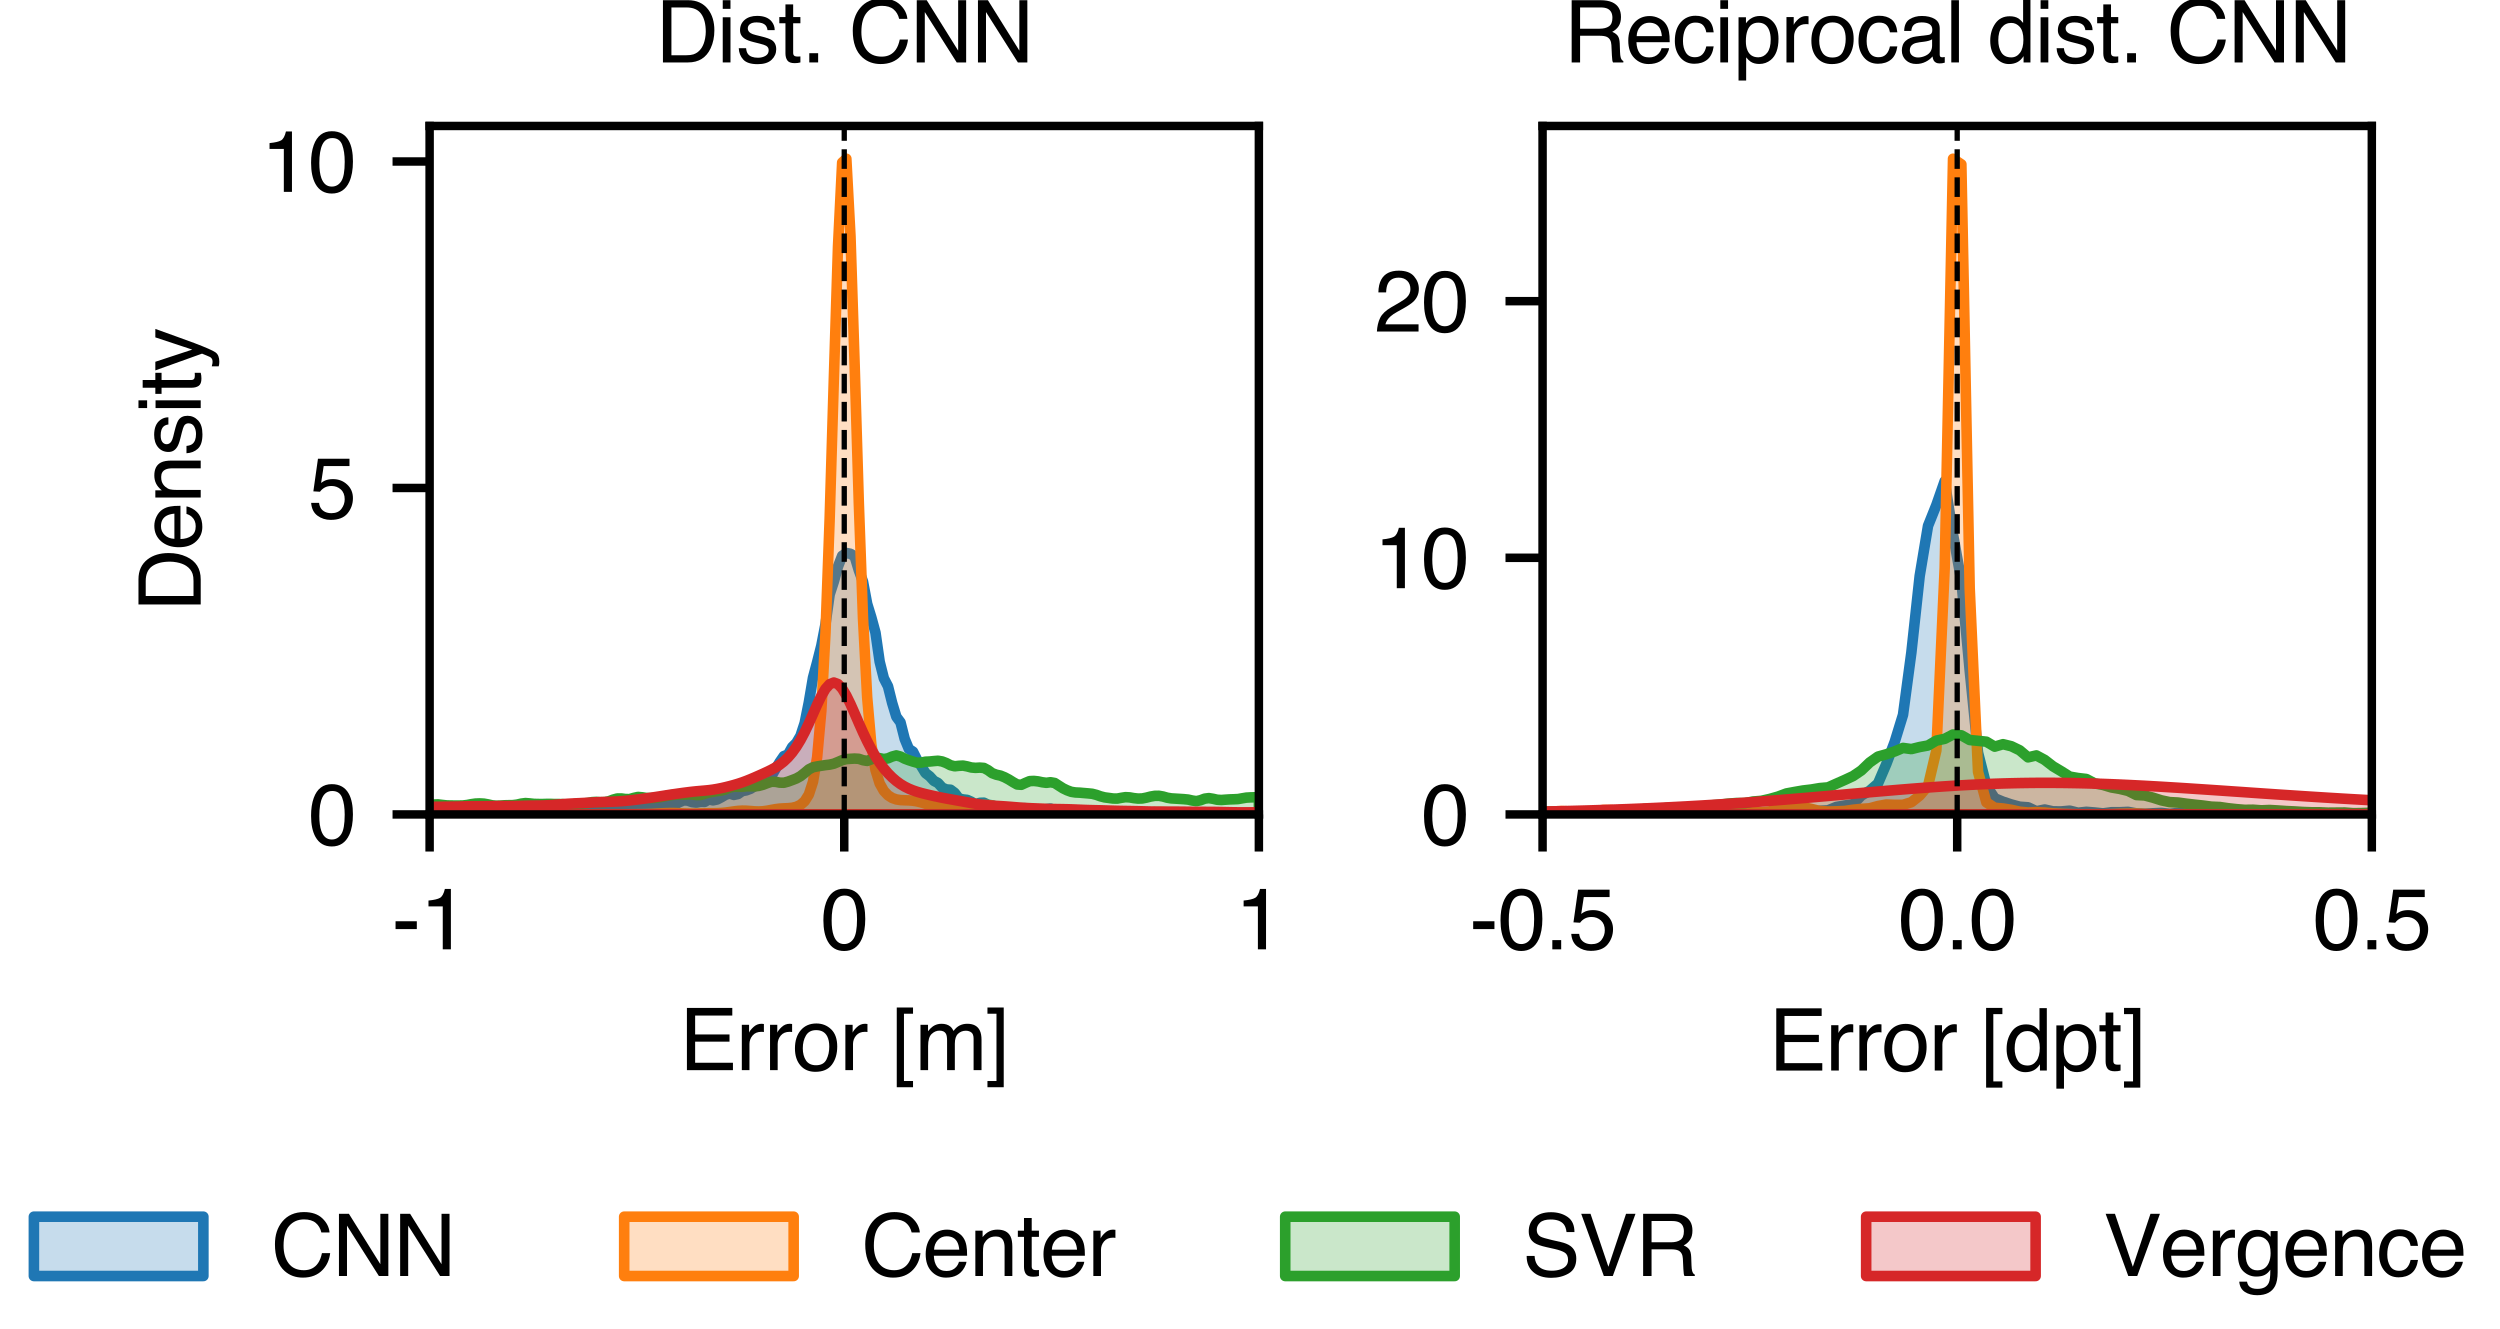 <?xml version="1.0" encoding="utf-8" standalone="no"?>
<!DOCTYPE svg PUBLIC "-//W3C//DTD SVG 1.1//EN"
  "http://www.w3.org/Graphics/SVG/1.1/DTD/svg11.dtd">
<svg xmlns:xlink="http://www.w3.org/1999/xlink" width="236.036pt" height="125.444pt" viewBox="0 0 236.036 125.444" xmlns="http://www.w3.org/2000/svg" version="1.1">
 <defs>
  <style type="text/css">*{stroke-linejoin: round; stroke-linecap: butt}</style>
 </defs>
 <g id="figure_1">
  <g id="patch_1">
   <path d="M 0 125.444 
L 236.036 125.444 
L 236.036 0 
L 0 0 
z
" style="fill: #ffffff"/>
  </g>
  <g id="axes_1">
   <g id="patch_2">
    <path d="M 40.562 76.894 
L 118.856 76.894 
L 118.856 11.895 
L 40.562 11.895 
z
" style="fill: #ffffff"/>
   </g>
   <g id="PolyCollection_1">
    <defs>
     <path id="m6e3c58dbaa" d="M 40.562 -48.742 
L 40.562 -48.551 
L 40.955 -48.551 
L 41.349 -48.551 
L 41.742 -48.551 
L 42.136 -48.551 
L 42.529 -48.551 
L 42.923 -48.551 
L 43.316 -48.551 
L 43.71 -48.551 
L 44.103 -48.551 
L 44.496 -48.551 
L 44.89 -48.551 
L 45.283 -48.551 
L 45.677 -48.551 
L 46.07 -48.551 
L 46.464 -48.551 
L 46.857 -48.551 
L 47.25 -48.551 
L 47.644 -48.551 
L 48.037 -48.551 
L 48.431 -48.551 
L 48.824 -48.551 
L 49.218 -48.551 
L 49.611 -48.551 
L 50.005 -48.551 
L 50.398 -48.551 
L 50.791 -48.551 
L 51.185 -48.551 
L 51.578 -48.551 
L 51.972 -48.551 
L 52.365 -48.551 
L 52.759 -48.551 
L 53.152 -48.551 
L 53.545 -48.551 
L 53.939 -48.551 
L 54.332 -48.551 
L 54.726 -48.551 
L 55.119 -48.551 
L 55.513 -48.551 
L 55.906 -48.551 
L 56.299 -48.551 
L 56.693 -48.551 
L 57.086 -48.551 
L 57.48 -48.551 
L 57.873 -48.551 
L 58.267 -48.551 
L 58.66 -48.551 
L 59.054 -48.551 
L 59.447 -48.551 
L 59.84 -48.551 
L 60.234 -48.551 
L 60.627 -48.551 
L 61.021 -48.551 
L 61.414 -48.551 
L 61.808 -48.551 
L 62.201 -48.551 
L 62.594 -48.551 
L 62.988 -48.551 
L 63.381 -48.551 
L 63.775 -48.551 
L 64.168 -48.551 
L 64.562 -48.551 
L 64.955 -48.551 
L 65.348 -48.551 
L 65.742 -48.551 
L 66.135 -48.551 
L 66.529 -48.551 
L 66.922 -48.551 
L 67.316 -48.551 
L 67.709 -48.551 
L 68.103 -48.551 
L 68.496 -48.551 
L 68.889 -48.551 
L 69.283 -48.551 
L 69.676 -48.551 
L 70.07 -48.551 
L 70.463 -48.551 
L 70.857 -48.551 
L 71.25 -48.551 
L 71.643 -48.551 
L 72.037 -48.551 
L 72.43 -48.551 
L 72.824 -48.551 
L 73.217 -48.551 
L 73.611 -48.551 
L 74.004 -48.551 
L 74.397 -48.551 
L 74.791 -48.551 
L 75.184 -48.551 
L 75.578 -48.551 
L 75.971 -48.551 
L 76.365 -48.551 
L 76.758 -48.551 
L 77.152 -48.551 
L 77.545 -48.551 
L 77.938 -48.551 
L 78.332 -48.551 
L 78.725 -48.551 
L 79.119 -48.551 
L 79.512 -48.551 
L 79.906 -48.551 
L 80.299 -48.551 
L 80.692 -48.551 
L 81.086 -48.551 
L 81.479 -48.551 
L 81.873 -48.551 
L 82.266 -48.551 
L 82.66 -48.551 
L 83.053 -48.551 
L 83.446 -48.551 
L 83.84 -48.551 
L 84.233 -48.551 
L 84.627 -48.551 
L 85.02 -48.551 
L 85.414 -48.551 
L 85.807 -48.551 
L 86.201 -48.551 
L 86.594 -48.551 
L 86.987 -48.551 
L 87.381 -48.551 
L 87.774 -48.551 
L 88.168 -48.551 
L 88.561 -48.551 
L 88.955 -48.551 
L 89.348 -48.551 
L 89.741 -48.551 
L 90.135 -48.551 
L 90.528 -48.551 
L 90.922 -48.551 
L 91.315 -48.551 
L 91.709 -48.551 
L 92.102 -48.551 
L 92.495 -48.551 
L 92.889 -48.551 
L 93.282 -48.551 
L 93.676 -48.551 
L 94.069 -48.551 
L 94.463 -48.551 
L 94.856 -48.551 
L 95.25 -48.551 
L 95.643 -48.551 
L 96.036 -48.551 
L 96.43 -48.551 
L 96.823 -48.551 
L 97.217 -48.551 
L 97.61 -48.551 
L 98.004 -48.551 
L 98.397 -48.551 
L 98.79 -48.551 
L 99.184 -48.551 
L 99.577 -48.551 
L 99.971 -48.551 
L 100.364 -48.551 
L 100.758 -48.551 
L 101.151 -48.551 
L 101.544 -48.551 
L 101.938 -48.551 
L 102.331 -48.551 
L 102.725 -48.551 
L 103.118 -48.551 
L 103.512 -48.551 
L 103.905 -48.551 
L 104.299 -48.551 
L 104.692 -48.551 
L 105.085 -48.551 
L 105.479 -48.551 
L 105.872 -48.551 
L 106.266 -48.551 
L 106.659 -48.551 
L 107.053 -48.551 
L 107.446 -48.551 
L 107.839 -48.551 
L 108.233 -48.551 
L 108.626 -48.551 
L 109.02 -48.551 
L 109.413 -48.551 
L 109.807 -48.551 
L 110.2 -48.551 
L 110.593 -48.551 
L 110.987 -48.551 
L 111.38 -48.551 
L 111.774 -48.551 
L 112.167 -48.551 
L 112.561 -48.551 
L 112.954 -48.551 
L 113.348 -48.551 
L 113.741 -48.551 
L 114.134 -48.551 
L 114.528 -48.551 
L 114.921 -48.551 
L 115.315 -48.551 
L 115.708 -48.551 
L 116.102 -48.551 
L 116.495 -48.551 
L 116.888 -48.551 
L 117.282 -48.551 
L 117.675 -48.551 
L 118.069 -48.551 
L 118.462 -48.551 
L 118.856 -48.551 
L 118.856 -48.677 
L 118.856 -48.677 
L 118.462 -48.672 
L 118.069 -48.608 
L 117.675 -48.636 
L 117.282 -48.61 
L 116.888 -48.578 
L 116.495 -48.613 
L 116.102 -48.626 
L 115.708 -48.668 
L 115.315 -48.688 
L 114.921 -48.619 
L 114.528 -48.629 
L 114.134 -48.682 
L 113.741 -48.643 
L 113.348 -48.599 
L 112.954 -48.677 
L 112.561 -48.702 
L 112.167 -48.714 
L 111.774 -48.625 
L 111.38 -48.624 
L 110.987 -48.639 
L 110.593 -48.615 
L 110.2 -48.695 
L 109.807 -48.716 
L 109.413 -48.755 
L 109.02 -48.756 
L 108.626 -48.724 
L 108.233 -48.716 
L 107.839 -48.649 
L 107.446 -48.682 
L 107.053 -48.715 
L 106.659 -48.728 
L 106.266 -48.666 
L 105.872 -48.683 
L 105.479 -48.68 
L 105.085 -48.696 
L 104.692 -48.752 
L 104.299 -48.783 
L 103.905 -48.808 
L 103.512 -48.782 
L 103.118 -48.83 
L 102.725 -48.802 
L 102.331 -48.805 
L 101.938 -48.722 
L 101.544 -48.701 
L 101.151 -48.846 
L 100.758 -48.78 
L 100.364 -48.853 
L 99.971 -48.936 
L 99.577 -48.985 
L 99.184 -49.101 
L 98.79 -49.048 
L 98.397 -48.984 
L 98.004 -49.024 
L 97.61 -49.013 
L 97.217 -49.061 
L 96.823 -49.141 
L 96.43 -49.135 
L 96.036 -49.099 
L 95.643 -49.092 
L 95.25 -49.184 
L 94.856 -49.178 
L 94.463 -49.281 
L 94.069 -49.282 
L 93.676 -49.411 
L 93.282 -49.468 
L 92.889 -49.658 
L 92.495 -49.645 
L 92.102 -49.474 
L 91.709 -49.748 
L 91.315 -49.923 
L 90.922 -49.966 
L 90.528 -50.06 
L 90.135 -50.586 
L 89.741 -50.882 
L 89.348 -50.91 
L 88.955 -51.08 
L 88.561 -51.518 
L 88.168 -51.723 
L 87.774 -52.154 
L 87.381 -52.452 
L 86.987 -53.099 
L 86.594 -53.692 
L 86.201 -54.472 
L 85.807 -54.732 
L 85.414 -55.687 
L 85.02 -57.243 
L 84.627 -57.774 
L 84.233 -59.073 
L 83.84 -60.643 
L 83.446 -61.406 
L 83.053 -62.97 
L 82.66 -65.704 
L 82.266 -67.153 
L 81.873 -68.43 
L 81.479 -70.53 
L 81.086 -71.597 
L 80.692 -72.914 
L 80.299 -73.158 
L 79.906 -73.233 
L 79.512 -72.966 
L 79.119 -71.953 
L 78.725 -70.529 
L 78.332 -69.319 
L 77.938 -66.514 
L 77.545 -64.484 
L 77.152 -62.934 
L 76.758 -61.456 
L 76.365 -59.137 
L 75.971 -57.175 
L 75.578 -55.974 
L 75.184 -55.303 
L 74.791 -54.911 
L 74.397 -54.205 
L 74.004 -54.058 
L 73.611 -53.488 
L 73.217 -52.834 
L 72.824 -52.147 
L 72.43 -52.064 
L 72.037 -51.956 
L 71.643 -51.603 
L 71.25 -51.224 
L 70.857 -50.97 
L 70.463 -50.823 
L 70.07 -50.751 
L 69.676 -50.476 
L 69.283 -50.394 
L 68.889 -50.527 
L 68.496 -50.402 
L 68.103 -50.17 
L 67.709 -49.962 
L 67.316 -49.88 
L 66.922 -49.969 
L 66.529 -49.733 
L 66.135 -49.742 
L 65.742 -49.667 
L 65.348 -49.711 
L 64.955 -49.851 
L 64.562 -49.884 
L 64.168 -49.718 
L 63.775 -49.521 
L 63.381 -49.443 
L 62.988 -49.388 
L 62.594 -49.378 
L 62.201 -49.431 
L 61.808 -49.428 
L 61.414 -49.217 
L 61.021 -49.202 
L 60.627 -49.274 
L 60.234 -49.371 
L 59.84 -49.134 
L 59.447 -49.122 
L 59.054 -49.121 
L 58.66 -49.028 
L 58.267 -48.963 
L 57.873 -48.98 
L 57.48 -49.089 
L 57.086 -49.109 
L 56.693 -48.934 
L 56.299 -48.93 
L 55.906 -48.95 
L 55.513 -48.95 
L 55.119 -48.987 
L 54.726 -48.956 
L 54.332 -48.889 
L 53.939 -48.803 
L 53.545 -48.805 
L 53.152 -48.748 
L 52.759 -48.75 
L 52.365 -48.802 
L 51.972 -48.8 
L 51.578 -48.799 
L 51.185 -48.858 
L 50.791 -48.857 
L 50.398 -48.774 
L 50.005 -48.698 
L 49.611 -48.747 
L 49.218 -48.793 
L 48.824 -48.781 
L 48.431 -48.752 
L 48.037 -48.659 
L 47.644 -48.696 
L 47.25 -48.691 
L 46.857 -48.712 
L 46.464 -48.665 
L 46.07 -48.719 
L 45.677 -48.719 
L 45.283 -48.74 
L 44.89 -48.695 
L 44.496 -48.757 
L 44.103 -48.752 
L 43.71 -48.746 
L 43.316 -48.666 
L 42.923 -48.725 
L 42.529 -48.776 
L 42.136 -48.73 
L 41.742 -48.757 
L 41.349 -48.747 
L 40.955 -48.736 
L 40.562 -48.742 
z
" style="stroke: #1f77b4"/>
    </defs>
    <g clip-path="url(#pa9ad38affd)">
     <use xlink:href="#m6e3c58dbaa" x="0" y="125.444" style="fill: #1f77b4; fill-opacity: 0.25; stroke: #1f77b4"/>
    </g>
   </g>
   <g id="PolyCollection_2">
    <defs>
     <path id="m8b1d6d6abf" d="M 40.562 -48.552 
L 40.562 -48.551 
L 40.955 -48.551 
L 41.349 -48.551 
L 41.742 -48.551 
L 42.136 -48.551 
L 42.529 -48.551 
L 42.923 -48.551 
L 43.316 -48.551 
L 43.71 -48.551 
L 44.103 -48.551 
L 44.496 -48.551 
L 44.89 -48.551 
L 45.283 -48.551 
L 45.677 -48.551 
L 46.07 -48.551 
L 46.464 -48.551 
L 46.857 -48.551 
L 47.25 -48.551 
L 47.644 -48.551 
L 48.037 -48.551 
L 48.431 -48.551 
L 48.824 -48.551 
L 49.218 -48.551 
L 49.611 -48.551 
L 50.005 -48.551 
L 50.398 -48.551 
L 50.791 -48.551 
L 51.185 -48.551 
L 51.578 -48.551 
L 51.972 -48.551 
L 52.365 -48.551 
L 52.759 -48.551 
L 53.152 -48.551 
L 53.545 -48.551 
L 53.939 -48.551 
L 54.332 -48.551 
L 54.726 -48.551 
L 55.119 -48.551 
L 55.513 -48.551 
L 55.906 -48.551 
L 56.299 -48.551 
L 56.693 -48.551 
L 57.086 -48.551 
L 57.48 -48.551 
L 57.873 -48.551 
L 58.267 -48.551 
L 58.66 -48.551 
L 59.054 -48.551 
L 59.447 -48.551 
L 59.84 -48.551 
L 60.234 -48.551 
L 60.627 -48.551 
L 61.021 -48.551 
L 61.414 -48.551 
L 61.808 -48.551 
L 62.201 -48.551 
L 62.594 -48.551 
L 62.988 -48.551 
L 63.381 -48.551 
L 63.775 -48.551 
L 64.168 -48.551 
L 64.562 -48.551 
L 64.955 -48.551 
L 65.348 -48.551 
L 65.742 -48.551 
L 66.135 -48.551 
L 66.529 -48.551 
L 66.922 -48.551 
L 67.316 -48.551 
L 67.709 -48.551 
L 68.103 -48.551 
L 68.496 -48.551 
L 68.889 -48.551 
L 69.283 -48.551 
L 69.676 -48.551 
L 70.07 -48.551 
L 70.463 -48.551 
L 70.857 -48.551 
L 71.25 -48.551 
L 71.643 -48.551 
L 72.037 -48.551 
L 72.43 -48.551 
L 72.824 -48.551 
L 73.217 -48.551 
L 73.611 -48.551 
L 74.004 -48.551 
L 74.397 -48.551 
L 74.791 -48.551 
L 75.184 -48.551 
L 75.578 -48.551 
L 75.971 -48.551 
L 76.365 -48.551 
L 76.758 -48.551 
L 77.152 -48.551 
L 77.545 -48.551 
L 77.938 -48.551 
L 78.332 -48.551 
L 78.725 -48.551 
L 79.119 -48.551 
L 79.512 -48.551 
L 79.906 -48.551 
L 80.299 -48.551 
L 80.692 -48.551 
L 81.086 -48.551 
L 81.479 -48.551 
L 81.873 -48.551 
L 82.266 -48.551 
L 82.66 -48.551 
L 83.053 -48.551 
L 83.446 -48.551 
L 83.84 -48.551 
L 84.233 -48.551 
L 84.627 -48.551 
L 85.02 -48.551 
L 85.414 -48.551 
L 85.807 -48.551 
L 86.201 -48.551 
L 86.594 -48.551 
L 86.987 -48.551 
L 87.381 -48.551 
L 87.774 -48.551 
L 88.168 -48.551 
L 88.561 -48.551 
L 88.955 -48.551 
L 89.348 -48.551 
L 89.741 -48.551 
L 90.135 -48.551 
L 90.528 -48.551 
L 90.922 -48.551 
L 91.315 -48.551 
L 91.709 -48.551 
L 92.102 -48.551 
L 92.495 -48.551 
L 92.889 -48.551 
L 93.282 -48.551 
L 93.676 -48.551 
L 94.069 -48.551 
L 94.463 -48.551 
L 94.856 -48.551 
L 95.25 -48.551 
L 95.643 -48.551 
L 96.036 -48.551 
L 96.43 -48.551 
L 96.823 -48.551 
L 97.217 -48.551 
L 97.61 -48.551 
L 98.004 -48.551 
L 98.397 -48.551 
L 98.79 -48.551 
L 99.184 -48.551 
L 99.577 -48.551 
L 99.971 -48.551 
L 100.364 -48.551 
L 100.758 -48.551 
L 101.151 -48.551 
L 101.544 -48.551 
L 101.938 -48.551 
L 102.331 -48.551 
L 102.725 -48.551 
L 103.118 -48.551 
L 103.512 -48.551 
L 103.905 -48.551 
L 104.299 -48.551 
L 104.692 -48.551 
L 105.085 -48.551 
L 105.479 -48.551 
L 105.872 -48.551 
L 106.266 -48.551 
L 106.659 -48.551 
L 107.053 -48.551 
L 107.446 -48.551 
L 107.839 -48.551 
L 108.233 -48.551 
L 108.626 -48.551 
L 109.02 -48.551 
L 109.413 -48.551 
L 109.807 -48.551 
L 110.2 -48.551 
L 110.593 -48.551 
L 110.987 -48.551 
L 111.38 -48.551 
L 111.774 -48.551 
L 112.167 -48.551 
L 112.561 -48.551 
L 112.954 -48.551 
L 113.348 -48.551 
L 113.741 -48.551 
L 114.134 -48.551 
L 114.528 -48.551 
L 114.921 -48.551 
L 115.315 -48.551 
L 115.708 -48.551 
L 116.102 -48.551 
L 116.495 -48.551 
L 116.888 -48.551 
L 117.282 -48.551 
L 117.675 -48.551 
L 118.069 -48.551 
L 118.462 -48.551 
L 118.856 -48.551 
L 118.856 -48.687 
L 118.856 -48.687 
L 118.462 -48.69 
L 118.069 -48.687 
L 117.675 -48.677 
L 117.282 -48.662 
L 116.888 -48.646 
L 116.495 -48.631 
L 116.102 -48.618 
L 115.708 -48.609 
L 115.315 -48.603 
L 114.921 -48.605 
L 114.528 -48.617 
L 114.134 -48.641 
L 113.741 -48.676 
L 113.348 -48.713 
L 112.954 -48.74 
L 112.561 -48.752 
L 112.167 -48.746 
L 111.774 -48.733 
L 111.38 -48.722 
L 110.987 -48.723 
L 110.593 -48.736 
L 110.2 -48.757 
L 109.807 -48.777 
L 109.413 -48.786 
L 109.02 -48.776 
L 108.626 -48.746 
L 108.233 -48.704 
L 107.839 -48.66 
L 107.446 -48.624 
L 107.053 -48.601 
L 106.659 -48.592 
L 106.266 -48.596 
L 105.872 -48.612 
L 105.479 -48.638 
L 105.085 -48.672 
L 104.692 -48.71 
L 104.299 -48.747 
L 103.905 -48.779 
L 103.512 -48.801 
L 103.118 -48.811 
L 102.725 -48.807 
L 102.331 -48.788 
L 101.938 -48.761 
L 101.544 -48.732 
L 101.151 -48.709 
L 100.758 -48.693 
L 100.364 -48.686 
L 99.971 -48.684 
L 99.577 -48.684 
L 99.184 -48.688 
L 98.79 -48.696 
L 98.397 -48.714 
L 98.004 -48.741 
L 97.61 -48.776 
L 97.217 -48.808 
L 96.823 -48.832 
L 96.43 -48.845 
L 96.036 -48.856 
L 95.643 -48.883 
L 95.25 -48.94 
L 94.856 -49.034 
L 94.463 -49.156 
L 94.069 -49.283 
L 93.676 -49.385 
L 93.282 -49.438 
L 92.889 -49.435 
L 92.495 -49.386 
L 92.102 -49.316 
L 91.709 -49.246 
L 91.315 -49.191 
L 90.922 -49.155 
L 90.528 -49.136 
L 90.135 -49.129 
L 89.741 -49.135 
L 89.348 -49.154 
L 88.955 -49.19 
L 88.561 -49.248 
L 88.168 -49.331 
L 87.774 -49.438 
L 87.381 -49.561 
L 86.987 -49.681 
L 86.594 -49.779 
L 86.201 -49.844 
L 85.807 -49.875 
L 85.414 -49.887 
L 85.02 -49.906 
L 84.627 -49.967 
L 84.233 -50.106 
L 83.84 -50.359 
L 83.446 -50.776 
L 83.053 -51.476 
L 82.66 -52.745 
L 82.266 -55.155 
L 81.873 -59.607 
L 81.479 -67.074 
L 81.086 -77.915 
L 80.692 -90.956 
L 80.299 -103.133 
L 79.906 -110.454 
L 79.512 -110.098 
L 79.119 -102.164 
L 78.725 -89.621 
L 78.332 -76.47 
L 77.938 -65.685 
L 77.545 -58.326 
L 77.152 -53.969 
L 76.758 -51.63 
L 76.365 -50.426 
L 75.971 -49.797 
L 75.578 -49.456 
L 75.184 -49.27 
L 74.791 -49.177 
L 74.397 -49.14 
L 74.004 -49.123 
L 73.611 -49.098 
L 73.217 -49.048 
L 72.824 -48.977 
L 72.43 -48.903 
L 72.037 -48.849 
L 71.643 -48.829 
L 71.25 -48.841 
L 70.857 -48.872 
L 70.463 -48.9 
L 70.07 -48.907 
L 69.676 -48.884 
L 69.283 -48.837 
L 68.889 -48.778 
L 68.496 -48.725 
L 68.103 -48.689 
L 67.709 -48.67 
L 67.316 -48.664 
L 66.922 -48.661 
L 66.529 -48.656 
L 66.135 -48.648 
L 65.742 -48.638 
L 65.348 -48.633 
L 64.955 -48.636 
L 64.562 -48.648 
L 64.168 -48.664 
L 63.775 -48.678 
L 63.381 -48.683 
L 62.988 -48.677 
L 62.594 -48.662 
L 62.201 -48.641 
L 61.808 -48.618 
L 61.414 -48.599 
L 61.021 -48.585 
L 60.627 -48.577 
L 60.234 -48.573 
L 59.84 -48.57 
L 59.447 -48.566 
L 59.054 -48.562 
L 58.66 -48.558 
L 58.267 -48.555 
L 57.873 -48.553 
L 57.48 -48.552 
L 57.086 -48.551 
L 56.693 -48.551 
L 56.299 -48.551 
L 55.906 -48.551 
L 55.513 -48.551 
L 55.119 -48.552 
L 54.726 -48.553 
L 54.332 -48.556 
L 53.939 -48.561 
L 53.545 -48.569 
L 53.152 -48.579 
L 52.759 -48.588 
L 52.365 -48.594 
L 51.972 -48.595 
L 51.578 -48.593 
L 51.185 -48.589 
L 50.791 -48.586 
L 50.398 -48.585 
L 50.005 -48.585 
L 49.611 -48.585 
L 49.218 -48.584 
L 48.824 -48.583 
L 48.431 -48.581 
L 48.037 -48.579 
L 47.644 -48.578 
L 47.25 -48.575 
L 46.857 -48.572 
L 46.464 -48.567 
L 46.07 -48.562 
L 45.677 -48.557 
L 45.283 -48.554 
L 44.89 -48.552 
L 44.496 -48.551 
L 44.103 -48.551 
L 43.71 -48.551 
L 43.316 -48.551 
L 42.923 -48.551 
L 42.529 -48.551 
L 42.136 -48.551 
L 41.742 -48.551 
L 41.349 -48.551 
L 40.955 -48.551 
L 40.562 -48.552 
z
" style="stroke: #ff7f0e"/>
    </defs>
    <g clip-path="url(#pa9ad38affd)">
     <use xlink:href="#m8b1d6d6abf" x="0" y="125.444" style="fill: #ff7f0e; fill-opacity: 0.25; stroke: #ff7f0e"/>
    </g>
   </g>
   <g id="PolyCollection_3">
    <defs>
     <path id="m6da7e74338" d="M 40.562 -49.42 
L 40.562 -48.551 
L 40.955 -48.551 
L 41.349 -48.551 
L 41.742 -48.551 
L 42.136 -48.551 
L 42.529 -48.551 
L 42.923 -48.551 
L 43.316 -48.551 
L 43.71 -48.551 
L 44.103 -48.551 
L 44.496 -48.551 
L 44.89 -48.551 
L 45.283 -48.551 
L 45.677 -48.551 
L 46.07 -48.551 
L 46.464 -48.551 
L 46.857 -48.551 
L 47.25 -48.551 
L 47.644 -48.551 
L 48.037 -48.551 
L 48.431 -48.551 
L 48.824 -48.551 
L 49.218 -48.551 
L 49.611 -48.551 
L 50.005 -48.551 
L 50.398 -48.551 
L 50.791 -48.551 
L 51.185 -48.551 
L 51.578 -48.551 
L 51.972 -48.551 
L 52.365 -48.551 
L 52.759 -48.551 
L 53.152 -48.551 
L 53.545 -48.551 
L 53.939 -48.551 
L 54.332 -48.551 
L 54.726 -48.551 
L 55.119 -48.551 
L 55.513 -48.551 
L 55.906 -48.551 
L 56.299 -48.551 
L 56.693 -48.551 
L 57.086 -48.551 
L 57.48 -48.551 
L 57.873 -48.551 
L 58.267 -48.551 
L 58.66 -48.551 
L 59.054 -48.551 
L 59.447 -48.551 
L 59.84 -48.551 
L 60.234 -48.551 
L 60.627 -48.551 
L 61.021 -48.551 
L 61.414 -48.551 
L 61.808 -48.551 
L 62.201 -48.551 
L 62.594 -48.551 
L 62.988 -48.551 
L 63.381 -48.551 
L 63.775 -48.551 
L 64.168 -48.551 
L 64.562 -48.551 
L 64.955 -48.551 
L 65.348 -48.551 
L 65.742 -48.551 
L 66.135 -48.551 
L 66.529 -48.551 
L 66.922 -48.551 
L 67.316 -48.551 
L 67.709 -48.551 
L 68.103 -48.551 
L 68.496 -48.551 
L 68.889 -48.551 
L 69.283 -48.551 
L 69.676 -48.551 
L 70.07 -48.551 
L 70.463 -48.551 
L 70.857 -48.551 
L 71.25 -48.551 
L 71.643 -48.551 
L 72.037 -48.551 
L 72.43 -48.551 
L 72.824 -48.551 
L 73.217 -48.551 
L 73.611 -48.551 
L 74.004 -48.551 
L 74.397 -48.551 
L 74.791 -48.551 
L 75.184 -48.551 
L 75.578 -48.551 
L 75.971 -48.551 
L 76.365 -48.551 
L 76.758 -48.551 
L 77.152 -48.551 
L 77.545 -48.551 
L 77.938 -48.551 
L 78.332 -48.551 
L 78.725 -48.551 
L 79.119 -48.551 
L 79.512 -48.551 
L 79.906 -48.551 
L 80.299 -48.551 
L 80.692 -48.551 
L 81.086 -48.551 
L 81.479 -48.551 
L 81.873 -48.551 
L 82.266 -48.551 
L 82.66 -48.551 
L 83.053 -48.551 
L 83.446 -48.551 
L 83.84 -48.551 
L 84.233 -48.551 
L 84.627 -48.551 
L 85.02 -48.551 
L 85.414 -48.551 
L 85.807 -48.551 
L 86.201 -48.551 
L 86.594 -48.551 
L 86.987 -48.551 
L 87.381 -48.551 
L 87.774 -48.551 
L 88.168 -48.551 
L 88.561 -48.551 
L 88.955 -48.551 
L 89.348 -48.551 
L 89.741 -48.551 
L 90.135 -48.551 
L 90.528 -48.551 
L 90.922 -48.551 
L 91.315 -48.551 
L 91.709 -48.551 
L 92.102 -48.551 
L 92.495 -48.551 
L 92.889 -48.551 
L 93.282 -48.551 
L 93.676 -48.551 
L 94.069 -48.551 
L 94.463 -48.551 
L 94.856 -48.551 
L 95.25 -48.551 
L 95.643 -48.551 
L 96.036 -48.551 
L 96.43 -48.551 
L 96.823 -48.551 
L 97.217 -48.551 
L 97.61 -48.551 
L 98.004 -48.551 
L 98.397 -48.551 
L 98.79 -48.551 
L 99.184 -48.551 
L 99.577 -48.551 
L 99.971 -48.551 
L 100.364 -48.551 
L 100.758 -48.551 
L 101.151 -48.551 
L 101.544 -48.551 
L 101.938 -48.551 
L 102.331 -48.551 
L 102.725 -48.551 
L 103.118 -48.551 
L 103.512 -48.551 
L 103.905 -48.551 
L 104.299 -48.551 
L 104.692 -48.551 
L 105.085 -48.551 
L 105.479 -48.551 
L 105.872 -48.551 
L 106.266 -48.551 
L 106.659 -48.551 
L 107.053 -48.551 
L 107.446 -48.551 
L 107.839 -48.551 
L 108.233 -48.551 
L 108.626 -48.551 
L 109.02 -48.551 
L 109.413 -48.551 
L 109.807 -48.551 
L 110.2 -48.551 
L 110.593 -48.551 
L 110.987 -48.551 
L 111.38 -48.551 
L 111.774 -48.551 
L 112.167 -48.551 
L 112.561 -48.551 
L 112.954 -48.551 
L 113.348 -48.551 
L 113.741 -48.551 
L 114.134 -48.551 
L 114.528 -48.551 
L 114.921 -48.551 
L 115.315 -48.551 
L 115.708 -48.551 
L 116.102 -48.551 
L 116.495 -48.551 
L 116.888 -48.551 
L 117.282 -48.551 
L 117.675 -48.551 
L 118.069 -48.551 
L 118.462 -48.551 
L 118.856 -48.551 
L 118.856 -50.13 
L 118.856 -50.13 
L 118.462 -50.17 
L 118.069 -50.159 
L 117.675 -50.137 
L 117.282 -50.071 
L 116.888 -50.001 
L 116.495 -49.982 
L 116.102 -49.969 
L 115.708 -49.943 
L 115.315 -49.914 
L 114.921 -49.937 
L 114.528 -50.026 
L 114.134 -50.09 
L 113.741 -50.039 
L 113.348 -49.892 
L 112.954 -49.805 
L 112.561 -49.864 
L 112.167 -49.953 
L 111.774 -49.991 
L 111.38 -50.017 
L 110.987 -50.041 
L 110.593 -50.064 
L 110.2 -50.129 
L 109.807 -50.241 
L 109.413 -50.31 
L 109.02 -50.303 
L 108.626 -50.236 
L 108.233 -50.134 
L 107.839 -50.058 
L 107.446 -50.046 
L 107.053 -50.089 
L 106.659 -50.158 
L 106.266 -50.18 
L 105.872 -50.119 
L 105.479 -50.045 
L 105.085 -50.053 
L 104.692 -50.107 
L 104.299 -50.158 
L 103.905 -50.258 
L 103.512 -50.398 
L 103.118 -50.499 
L 102.725 -50.538 
L 102.331 -50.57 
L 101.938 -50.605 
L 101.544 -50.622 
L 101.151 -50.682 
L 100.758 -50.825 
L 100.364 -51.015 
L 99.971 -51.264 
L 99.577 -51.519 
L 99.184 -51.588 
L 98.79 -51.535 
L 98.397 -51.587 
L 98.004 -51.67 
L 97.61 -51.712 
L 97.217 -51.694 
L 96.823 -51.53 
L 96.43 -51.349 
L 96.036 -51.378 
L 95.643 -51.601 
L 95.25 -51.845 
L 94.856 -52.054 
L 94.463 -52.215 
L 94.069 -52.301 
L 93.676 -52.445 
L 93.282 -52.731 
L 92.889 -52.94 
L 92.495 -52.969 
L 92.102 -52.947 
L 91.709 -52.981 
L 91.315 -53.085 
L 90.922 -53.16 
L 90.528 -53.139 
L 90.135 -53.097 
L 89.741 -53.196 
L 89.348 -53.401 
L 88.955 -53.551 
L 88.561 -53.618 
L 88.168 -53.586 
L 87.774 -53.546 
L 87.381 -53.528 
L 86.987 -53.448 
L 86.594 -53.428 
L 86.201 -53.538 
L 85.807 -53.667 
L 85.414 -53.814 
L 85.02 -54.016 
L 84.627 -54.122 
L 84.233 -54.016 
L 83.84 -53.848 
L 83.446 -53.781 
L 83.053 -53.86 
L 82.66 -53.914 
L 82.266 -53.752 
L 81.873 -53.602 
L 81.479 -53.669 
L 81.086 -53.8 
L 80.692 -53.823 
L 80.299 -53.802 
L 79.906 -53.773 
L 79.512 -53.671 
L 79.119 -53.502 
L 78.725 -53.34 
L 78.332 -53.252 
L 77.938 -53.205 
L 77.545 -53.146 
L 77.152 -53.084 
L 76.758 -53.003 
L 76.365 -52.804 
L 75.971 -52.471 
L 75.578 -52.162 
L 75.184 -51.944 
L 74.791 -51.792 
L 74.397 -51.647 
L 74.004 -51.541 
L 73.611 -51.552 
L 73.217 -51.63 
L 72.824 -51.632 
L 72.43 -51.501 
L 72.037 -51.35 
L 71.643 -51.245 
L 71.25 -51.196 
L 70.857 -51.207 
L 70.463 -51.203 
L 70.07 -51.16 
L 69.676 -51.158 
L 69.283 -51.171 
L 68.889 -51.077 
L 68.496 -50.908 
L 68.103 -50.806 
L 67.709 -50.75 
L 67.316 -50.685 
L 66.922 -50.62 
L 66.529 -50.505 
L 66.135 -50.38 
L 65.742 -50.376 
L 65.348 -50.436 
L 64.955 -50.438 
L 64.562 -50.419 
L 64.168 -50.431 
L 63.775 -50.423 
L 63.381 -50.374 
L 62.988 -50.308 
L 62.594 -50.231 
L 62.201 -50.156 
L 61.808 -50.111 
L 61.414 -50.092 
L 61.021 -50.106 
L 60.627 -50.167 
L 60.234 -50.2 
L 59.84 -50.112 
L 59.447 -49.999 
L 59.054 -50.003 
L 58.66 -50.057 
L 58.267 -50.052 
L 57.873 -49.943 
L 57.48 -49.791 
L 57.086 -49.707 
L 56.693 -49.705 
L 56.299 -49.734 
L 55.906 -49.713 
L 55.513 -49.631 
L 55.119 -49.59 
L 54.726 -49.589 
L 54.332 -49.542 
L 53.939 -49.481 
L 53.545 -49.488 
L 53.152 -49.523 
L 52.759 -49.531 
L 52.365 -49.53 
L 51.972 -49.545 
L 51.578 -49.543 
L 51.185 -49.532 
L 50.791 -49.536 
L 50.398 -49.547 
L 50.005 -49.59 
L 49.611 -49.621 
L 49.218 -49.57 
L 48.824 -49.479 
L 48.431 -49.429 
L 48.037 -49.423 
L 47.644 -49.414 
L 47.25 -49.386 
L 46.857 -49.371 
L 46.464 -49.409 
L 46.07 -49.499 
L 45.677 -49.569 
L 45.283 -49.589 
L 44.89 -49.574 
L 44.496 -49.517 
L 44.103 -49.441 
L 43.71 -49.396 
L 43.316 -49.388 
L 42.923 -49.39 
L 42.529 -49.391 
L 42.136 -49.405 
L 41.742 -49.448 
L 41.349 -49.495 
L 40.955 -49.482 
L 40.562 -49.42 
z
" style="stroke: #2ca02c"/>
    </defs>
    <g clip-path="url(#pa9ad38affd)">
     <use xlink:href="#m6da7e74338" x="0" y="125.444" style="fill: #2ca02c; fill-opacity: 0.25; stroke: #2ca02c"/>
    </g>
   </g>
   <g id="PolyCollection_4">
    <defs>
     <path id="mfda71d2322" d="M 40.562 -49.271 
L 40.562 -48.551 
L 40.955 -48.551 
L 41.349 -48.551 
L 41.742 -48.551 
L 42.136 -48.551 
L 42.529 -48.551 
L 42.923 -48.551 
L 43.316 -48.551 
L 43.71 -48.551 
L 44.103 -48.551 
L 44.496 -48.551 
L 44.89 -48.551 
L 45.283 -48.551 
L 45.677 -48.551 
L 46.07 -48.551 
L 46.464 -48.551 
L 46.857 -48.551 
L 47.25 -48.551 
L 47.644 -48.551 
L 48.037 -48.551 
L 48.431 -48.551 
L 48.824 -48.551 
L 49.218 -48.551 
L 49.611 -48.551 
L 50.005 -48.551 
L 50.398 -48.551 
L 50.791 -48.551 
L 51.185 -48.551 
L 51.578 -48.551 
L 51.972 -48.551 
L 52.365 -48.551 
L 52.759 -48.551 
L 53.152 -48.551 
L 53.545 -48.551 
L 53.939 -48.551 
L 54.332 -48.551 
L 54.726 -48.551 
L 55.119 -48.551 
L 55.513 -48.551 
L 55.906 -48.551 
L 56.299 -48.551 
L 56.693 -48.551 
L 57.086 -48.551 
L 57.48 -48.551 
L 57.873 -48.551 
L 58.267 -48.551 
L 58.66 -48.551 
L 59.054 -48.551 
L 59.447 -48.551 
L 59.84 -48.551 
L 60.234 -48.551 
L 60.627 -48.551 
L 61.021 -48.551 
L 61.414 -48.551 
L 61.808 -48.551 
L 62.201 -48.551 
L 62.594 -48.551 
L 62.988 -48.551 
L 63.381 -48.551 
L 63.775 -48.551 
L 64.168 -48.551 
L 64.562 -48.551 
L 64.955 -48.551 
L 65.348 -48.551 
L 65.742 -48.551 
L 66.135 -48.551 
L 66.529 -48.551 
L 66.922 -48.551 
L 67.316 -48.551 
L 67.709 -48.551 
L 68.103 -48.551 
L 68.496 -48.551 
L 68.889 -48.551 
L 69.283 -48.551 
L 69.676 -48.551 
L 70.07 -48.551 
L 70.463 -48.551 
L 70.857 -48.551 
L 71.25 -48.551 
L 71.643 -48.551 
L 72.037 -48.551 
L 72.43 -48.551 
L 72.824 -48.551 
L 73.217 -48.551 
L 73.611 -48.551 
L 74.004 -48.551 
L 74.397 -48.551 
L 74.791 -48.551 
L 75.184 -48.551 
L 75.578 -48.551 
L 75.971 -48.551 
L 76.365 -48.551 
L 76.758 -48.551 
L 77.152 -48.551 
L 77.545 -48.551 
L 77.938 -48.551 
L 78.332 -48.551 
L 78.725 -48.551 
L 79.119 -48.551 
L 79.512 -48.551 
L 79.906 -48.551 
L 80.299 -48.551 
L 80.692 -48.551 
L 81.086 -48.551 
L 81.479 -48.551 
L 81.873 -48.551 
L 82.266 -48.551 
L 82.66 -48.551 
L 83.053 -48.551 
L 83.446 -48.551 
L 83.84 -48.551 
L 84.233 -48.551 
L 84.627 -48.551 
L 85.02 -48.551 
L 85.414 -48.551 
L 85.807 -48.551 
L 86.201 -48.551 
L 86.594 -48.551 
L 86.987 -48.551 
L 87.381 -48.551 
L 87.774 -48.551 
L 88.168 -48.551 
L 88.561 -48.551 
L 88.955 -48.551 
L 89.348 -48.551 
L 89.741 -48.551 
L 90.135 -48.551 
L 90.528 -48.551 
L 90.922 -48.551 
L 91.315 -48.551 
L 91.709 -48.551 
L 92.102 -48.551 
L 92.495 -48.551 
L 92.889 -48.551 
L 93.282 -48.551 
L 93.676 -48.551 
L 94.069 -48.551 
L 94.463 -48.551 
L 94.856 -48.551 
L 95.25 -48.551 
L 95.643 -48.551 
L 96.036 -48.551 
L 96.43 -48.551 
L 96.823 -48.551 
L 97.217 -48.551 
L 97.61 -48.551 
L 98.004 -48.551 
L 98.397 -48.551 
L 98.79 -48.551 
L 99.184 -48.551 
L 99.577 -48.551 
L 99.971 -48.551 
L 100.364 -48.551 
L 100.758 -48.551 
L 101.151 -48.551 
L 101.544 -48.551 
L 101.938 -48.551 
L 102.331 -48.551 
L 102.725 -48.551 
L 103.118 -48.551 
L 103.512 -48.551 
L 103.905 -48.551 
L 104.299 -48.551 
L 104.692 -48.551 
L 105.085 -48.551 
L 105.479 -48.551 
L 105.872 -48.551 
L 106.266 -48.551 
L 106.659 -48.551 
L 107.053 -48.551 
L 107.446 -48.551 
L 107.839 -48.551 
L 108.233 -48.551 
L 108.626 -48.551 
L 109.02 -48.551 
L 109.413 -48.551 
L 109.807 -48.551 
L 110.2 -48.551 
L 110.593 -48.551 
L 110.987 -48.551 
L 111.38 -48.551 
L 111.774 -48.551 
L 112.167 -48.551 
L 112.561 -48.551 
L 112.954 -48.551 
L 113.348 -48.551 
L 113.741 -48.551 
L 114.134 -48.551 
L 114.528 -48.551 
L 114.921 -48.551 
L 115.315 -48.551 
L 115.708 -48.551 
L 116.102 -48.551 
L 116.495 -48.551 
L 116.888 -48.551 
L 117.282 -48.551 
L 117.675 -48.551 
L 118.069 -48.551 
L 118.462 -48.551 
L 118.856 -48.551 
L 118.856 -48.748 
L 118.856 -48.748 
L 118.462 -48.748 
L 118.069 -48.747 
L 117.675 -48.745 
L 117.282 -48.744 
L 116.888 -48.747 
L 116.495 -48.752 
L 116.102 -48.76 
L 115.708 -48.768 
L 115.315 -48.776 
L 114.921 -48.784 
L 114.528 -48.789 
L 114.134 -48.791 
L 113.741 -48.793 
L 113.348 -48.793 
L 112.954 -48.795 
L 112.561 -48.798 
L 112.167 -48.802 
L 111.774 -48.807 
L 111.38 -48.811 
L 110.987 -48.814 
L 110.593 -48.815 
L 110.2 -48.815 
L 109.807 -48.815 
L 109.413 -48.815 
L 109.02 -48.818 
L 108.626 -48.824 
L 108.233 -48.834 
L 107.839 -48.844 
L 107.446 -48.855 
L 107.053 -48.863 
L 106.659 -48.87 
L 106.266 -48.876 
L 105.872 -48.883 
L 105.479 -48.891 
L 105.085 -48.902 
L 104.692 -48.914 
L 104.299 -48.926 
L 103.905 -48.937 
L 103.512 -48.946 
L 103.118 -48.955 
L 102.725 -48.965 
L 102.331 -48.979 
L 101.938 -48.995 
L 101.544 -49.012 
L 101.151 -49.027 
L 100.758 -49.039 
L 100.364 -49.047 
L 99.971 -49.053 
L 99.577 -49.059 
L 99.184 -49.067 
L 98.79 -49.079 
L 98.397 -49.094 
L 98.004 -49.11 
L 97.61 -49.126 
L 97.217 -49.143 
L 96.823 -49.163 
L 96.43 -49.188 
L 96.036 -49.218 
L 95.643 -49.25 
L 95.25 -49.282 
L 94.856 -49.311 
L 94.463 -49.336 
L 94.069 -49.359 
L 93.676 -49.383 
L 93.282 -49.412 
L 92.889 -49.45 
L 92.495 -49.499 
L 92.102 -49.558 
L 91.709 -49.624 
L 91.315 -49.694 
L 90.922 -49.766 
L 90.528 -49.838 
L 90.135 -49.908 
L 89.741 -49.978 
L 89.348 -50.05 
L 88.955 -50.126 
L 88.561 -50.206 
L 88.168 -50.291 
L 87.774 -50.38 
L 87.381 -50.473 
L 86.987 -50.573 
L 86.594 -50.687 
L 86.201 -50.821 
L 85.807 -50.982 
L 85.414 -51.177 
L 85.02 -51.415 
L 84.627 -51.701 
L 84.233 -52.04 
L 83.84 -52.437 
L 83.446 -52.895 
L 83.053 -53.42 
L 82.66 -54.022 
L 82.266 -54.703 
L 81.873 -55.463 
L 81.479 -56.294 
L 81.086 -57.176 
L 80.692 -58.082 
L 80.299 -58.968 
L 79.906 -59.774 
L 79.512 -60.429 
L 79.119 -60.856 
L 78.725 -61.002 
L 78.332 -60.846 
L 77.938 -60.408 
L 77.545 -59.742 
L 77.152 -58.922 
L 76.758 -58.031 
L 76.365 -57.144 
L 75.971 -56.315 
L 75.578 -55.573 
L 75.184 -54.929 
L 74.791 -54.383 
L 74.397 -53.927 
L 74.004 -53.551 
L 73.611 -53.242 
L 73.217 -52.986 
L 72.824 -52.769 
L 72.43 -52.577 
L 72.037 -52.396 
L 71.643 -52.22 
L 71.25 -52.047 
L 70.857 -51.88 
L 70.463 -51.722 
L 70.07 -51.577 
L 69.676 -51.447 
L 69.283 -51.33 
L 68.889 -51.224 
L 68.496 -51.126 
L 68.103 -51.037 
L 67.709 -50.959 
L 67.316 -50.893 
L 66.922 -50.842 
L 66.529 -50.803 
L 66.135 -50.769 
L 65.742 -50.734 
L 65.348 -50.693 
L 64.955 -50.646 
L 64.562 -50.595 
L 64.168 -50.541 
L 63.775 -50.485 
L 63.381 -50.428 
L 62.988 -50.367 
L 62.594 -50.305 
L 62.201 -50.243 
L 61.808 -50.183 
L 61.414 -50.125 
L 61.021 -50.07 
L 60.627 -50.017 
L 60.234 -49.966 
L 59.84 -49.917 
L 59.447 -49.872 
L 59.054 -49.833 
L 58.66 -49.8 
L 58.267 -49.775 
L 57.873 -49.756 
L 57.48 -49.741 
L 57.086 -49.729 
L 56.693 -49.715 
L 56.299 -49.698 
L 55.906 -49.678 
L 55.513 -49.656 
L 55.119 -49.635 
L 54.726 -49.615 
L 54.332 -49.597 
L 53.939 -49.577 
L 53.545 -49.554 
L 53.152 -49.526 
L 52.759 -49.494 
L 52.365 -49.461 
L 51.972 -49.431 
L 51.578 -49.407 
L 51.185 -49.392 
L 50.791 -49.386 
L 50.398 -49.383 
L 50.005 -49.378 
L 49.611 -49.369 
L 49.218 -49.358 
L 48.824 -49.348 
L 48.431 -49.342 
L 48.037 -49.341 
L 47.644 -49.343 
L 47.25 -49.343 
L 46.857 -49.339 
L 46.464 -49.334 
L 46.07 -49.329 
L 45.677 -49.326 
L 45.283 -49.326 
L 44.89 -49.326 
L 44.496 -49.323 
L 44.103 -49.316 
L 43.71 -49.306 
L 43.316 -49.296 
L 42.923 -49.289 
L 42.529 -49.284 
L 42.136 -49.28 
L 41.742 -49.276 
L 41.349 -49.272 
L 40.955 -49.27 
L 40.562 -49.271 
z
" style="stroke: #d62728"/>
    </defs>
    <g clip-path="url(#pa9ad38affd)">
     <use xlink:href="#mfda71d2322" x="0" y="125.444" style="fill: #d62728; fill-opacity: 0.25; stroke: #d62728"/>
    </g>
   </g>
   <g id="matplotlib.axis_1">
    <g id="xtick_1">
     <g id="line2d_1">
      <defs>
       <path id="m86af1f4772" d="M 0 0 
L 0 3.5 
" style="stroke: #000000; stroke-width: 0.8"/>
      </defs>
      <g>
       <use xlink:href="#m86af1f4772" x="40.562" y="76.894" style="stroke: #000000; stroke-width: 0.8"/>
      </g>
     </g>
     <g id="text_1">
      <!-- -1 -->
      <g transform="translate(37.006 89.632) scale(0.08 -0.08)">
       <defs>
        <path id="Helvetica-2d" d="M 266 1494 
L 266 2072 
L 1834 2072 
L 1834 1494 
L 266 1494 
z
" transform="scale(0.016)"/>
        <path id="Helvetica-31" d="M 613 3169 
L 613 3600 
Q 1222 3659 1462 3798 
Q 1703 3938 1822 4456 
L 2266 4456 
L 2266 0 
L 1666 0 
L 1666 3169 
L 613 3169 
z
" transform="scale(0.016)"/>
       </defs>
       <use xlink:href="#Helvetica-2d"/>
       <use xlink:href="#Helvetica-31" x="33.301"/>
      </g>
     </g>
    </g>
    <g id="xtick_2">
     <g id="line2d_2">
      <g>
       <use xlink:href="#m86af1f4772" x="79.709" y="76.894" style="stroke: #000000; stroke-width: 0.8"/>
      </g>
     </g>
     <g id="text_2">
      <!-- 0 -->
      <g transform="translate(77.484 89.632) scale(0.08 -0.08)">
       <defs>
        <path id="Helvetica-30" d="M 200 2147 
Q 200 2909 397 3456 
Q 766 4475 1731 4475 
Q 2600 4475 2988 3759 
Q 3288 3206 3288 2244 
Q 3288 1331 3016 734 
Q 2622 -122 1728 -122 
Q 922 -122 528 578 
Q 200 1163 200 2147 
z
M 809 2125 
Q 809 1441 956 1025 
Q 1181 391 1725 391 
Q 2163 391 2422 778 
Q 2681 1166 2681 2222 
Q 2681 2984 2493 3476 
Q 2306 3969 1766 3969 
Q 1269 3969 1039 3501 
Q 809 3034 809 2125 
z
" transform="scale(0.016)"/>
       </defs>
       <use xlink:href="#Helvetica-30"/>
      </g>
     </g>
    </g>
    <g id="xtick_3">
     <g id="line2d_3">
      <g>
       <use xlink:href="#m86af1f4772" x="118.856" y="76.894" style="stroke: #000000; stroke-width: 0.8"/>
      </g>
     </g>
     <g id="text_3">
      <!-- 1 -->
      <g transform="translate(116.631 89.632) scale(0.08 -0.08)">
       <use xlink:href="#Helvetica-31"/>
      </g>
     </g>
    </g>
    <g id="text_4">
     <!-- Error [m] -->
     <g transform="translate(64.155 101.039) scale(0.08 -0.08)">
      <defs>
       <path id="Helvetica-45" d="M 547 0 
L 547 4591 
L 3894 4591 
L 3894 4028 
L 1153 4028 
L 1153 2634 
L 3688 2634 
L 3688 2103 
L 1153 2103 
L 1153 547 
L 3941 547 
L 3941 0 
L 547 0 
z
M 2244 4591 
L 2244 4591 
z
" transform="scale(0.016)"/>
       <path id="Helvetica-72" d="M 428 0 
L 428 3347 
L 963 3347 
L 963 2769 
Q 1028 2938 1284 3180 
Q 1541 3422 1875 3422 
Q 1891 3422 1928 3419 
Q 1966 3416 2056 3406 
L 2056 2813 
Q 2006 2822 1964 2825 
Q 1922 2828 1872 2828 
Q 1447 2828 1219 2554 
Q 991 2281 991 1925 
L 991 0 
L 428 0 
z
" transform="scale(0.016)"/>
       <path id="Helvetica-6f" d="M 184 1600 
Q 184 2444 612 2944 
Q 1041 3444 1763 3444 
Q 2409 3444 2856 3012 
Q 3303 2581 3303 1744 
Q 3303 934 2909 406 
Q 2516 -122 1688 -122 
Q 997 -122 590 345 
Q 184 813 184 1600 
z
M 763 1609 
Q 763 1075 997 719 
Q 1231 363 1741 363 
Q 2300 363 2508 786 
Q 2716 1209 2716 1728 
Q 2716 2197 2566 2491 
Q 2328 2953 1747 2953 
Q 1231 2953 997 2559 
Q 763 2166 763 1609 
z
M 1744 3428 
L 1744 3428 
z
" transform="scale(0.016)"/>
       <path id="Helvetica-20" transform="scale(0.016)"/>
       <path id="Helvetica-5b" d="M 400 -1259 
L 400 4622 
L 1600 4622 
L 1600 4163 
L 931 4163 
L 931 -800 
L 1600 -800 
L 1600 -1259 
L 400 -1259 
z
" transform="scale(0.016)"/>
       <path id="Helvetica-6d" d="M 413 0 
L 413 3347 
L 969 3347 
L 969 2872 
Q 1169 3119 1331 3231 
Q 1609 3422 1963 3422 
Q 2363 3422 2606 3225 
Q 2744 3113 2856 2894 
Q 3044 3163 3297 3292 
Q 3550 3422 3866 3422 
Q 4541 3422 4784 2934 
Q 4916 2672 4916 2228 
L 4916 0 
L 4331 0 
L 4331 2325 
Q 4331 2659 4164 2784 
Q 3997 2909 3756 2909 
Q 3425 2909 3186 2687 
Q 2947 2466 2947 1947 
L 2947 0 
L 2375 0 
L 2375 2184 
Q 2375 2525 2294 2681 
Q 2166 2916 1816 2916 
Q 1497 2916 1236 2669 
Q 975 2422 975 1775 
L 975 0 
L 413 0 
z
" transform="scale(0.016)"/>
       <path id="Helvetica-5d" d="M 147 -800 
L 813 -800 
L 813 4163 
L 147 4163 
L 147 4622 
L 1347 4622 
L 1347 -1259 
L 147 -1259 
L 147 -800 
z
" transform="scale(0.016)"/>
      </defs>
      <use xlink:href="#Helvetica-45"/>
      <use xlink:href="#Helvetica-72" x="66.699"/>
      <use xlink:href="#Helvetica-72" x="100"/>
      <use xlink:href="#Helvetica-6f" x="133.301"/>
      <use xlink:href="#Helvetica-72" x="188.916"/>
      <use xlink:href="#Helvetica-20" x="222.217"/>
      <use xlink:href="#Helvetica-5b" x="250"/>
      <use xlink:href="#Helvetica-6d" x="277.783"/>
      <use xlink:href="#Helvetica-5d" x="361.084"/>
     </g>
    </g>
   </g>
   <g id="matplotlib.axis_2">
    <g id="ytick_1">
     <g id="line2d_4">
      <defs>
       <path id="m0e46e543d2" d="M 0 0 
L -3.5 0 
" style="stroke: #000000; stroke-width: 0.8"/>
      </defs>
      <g>
       <use xlink:href="#m0e46e543d2" x="40.562" y="76.894" style="stroke: #000000; stroke-width: 0.8"/>
      </g>
     </g>
     <g id="text_5">
      <!-- 0 -->
      <g transform="translate(29.113 79.763) scale(0.08 -0.08)">
       <use xlink:href="#Helvetica-30"/>
      </g>
     </g>
    </g>
    <g id="ytick_2">
     <g id="line2d_5">
      <g>
       <use xlink:href="#m0e46e543d2" x="40.562" y="46.071" style="stroke: #000000; stroke-width: 0.8"/>
      </g>
     </g>
     <g id="text_6">
      <!-- 5 -->
      <g transform="translate(29.113 48.94) scale(0.08 -0.08)">
       <defs>
        <path id="Helvetica-35" d="M 206 1141 
L 791 1141 
Q 847 659 1238 475 
Q 1438 381 1700 381 
Q 2200 381 2440 700 
Q 2681 1019 2681 1406 
Q 2681 1875 2395 2131 
Q 2109 2388 1709 2388 
Q 1419 2388 1211 2275 
Q 1003 2163 856 1963 
L 369 1991 
L 709 4400 
L 3034 4400 
L 3034 3856 
L 1131 3856 
L 941 2613 
Q 1097 2731 1238 2791 
Q 1488 2894 1816 2894 
Q 2431 2894 2859 2497 
Q 3288 2100 3288 1491 
Q 3288 856 2895 371 
Q 2503 -113 1644 -113 
Q 1097 -113 676 195 
Q 256 503 206 1141 
z
" transform="scale(0.016)"/>
       </defs>
       <use xlink:href="#Helvetica-35"/>
      </g>
     </g>
    </g>
    <g id="ytick_3">
     <g id="line2d_6">
      <g>
       <use xlink:href="#m0e46e543d2" x="40.562" y="15.248" style="stroke: #000000; stroke-width: 0.8"/>
      </g>
     </g>
     <g id="text_7">
      <!-- 10 -->
      <g transform="translate(24.665 18.117) scale(0.08 -0.08)">
       <use xlink:href="#Helvetica-31"/>
       <use xlink:href="#Helvetica-30" x="55.615"/>
      </g>
     </g>
    </g>
    <g id="text_8">
     <!-- Density -->
     <g transform="translate(18.95 57.732) rotate(-90) scale(0.08 -0.08)">
      <defs>
       <path id="Helvetica-44" d="M 516 0 
L 516 4591 
L 2375 4591 
Q 3322 4591 3844 3919 
Q 4309 3313 4309 2366 
Q 4309 1634 4034 1044 
Q 3550 0 2369 0 
L 516 0 
z
M 1141 531 
L 2250 531 
Q 2566 531 2769 597 
Q 3131 719 3363 1066 
Q 3547 1344 3628 1778 
Q 3675 2038 3675 2259 
Q 3675 3113 3336 3584 
Q 2997 4056 2244 4056 
L 1141 4056 
L 1141 531 
z
" transform="scale(0.016)"/>
       <path id="Helvetica-65" d="M 225 1609 
Q 225 2416 662 2919 
Q 1100 3422 1806 3422 
Q 2163 3422 2497 3255 
Q 2831 3088 3006 2822 
Q 3175 2569 3231 2231 
Q 3281 2000 3281 1494 
L 828 1494 
Q 844 984 1069 676 
Q 1294 369 1766 369 
Q 2206 369 2469 659 
Q 2619 828 2681 1050 
L 3234 1050 
Q 3213 866 3089 639 
Q 2966 413 2813 269 
Q 2556 19 2178 -69 
Q 1975 -119 1719 -119 
Q 1094 -119 659 336 
Q 225 791 225 1609 
z
M 844 1941 
L 2703 1941 
Q 2669 2306 2544 2525 
Q 2313 2931 1772 2931 
Q 1384 2931 1121 2651 
Q 859 2372 844 1941 
z
M 1753 3428 
L 1753 3428 
z
" transform="scale(0.016)"/>
       <path id="Helvetica-6e" d="M 413 0 
L 413 3347 
L 947 3347 
L 947 2872 
Q 1184 3166 1450 3294 
Q 1716 3422 2041 3422 
Q 2753 3422 3003 2925 
Q 3141 2653 3141 2147 
L 3141 0 
L 2569 0 
L 2569 2109 
Q 2569 2416 2478 2603 
Q 2328 2916 1934 2916 
Q 1734 2916 1606 2875 
Q 1375 2806 1200 2600 
Q 1059 2434 1017 2257 
Q 975 2081 975 1753 
L 975 0 
L 413 0 
z
M 1734 3428 
L 1734 3428 
z
" transform="scale(0.016)"/>
       <path id="Helvetica-73" d="M 206 1050 
L 747 1050 
Q 772 769 888 619 
Q 1100 347 1625 347 
Q 1938 347 2175 483 
Q 2413 619 2413 903 
Q 2413 1119 2222 1231 
Q 2100 1300 1741 1391 
L 1294 1503 
Q 866 1609 663 1741 
Q 300 1969 300 2372 
Q 300 2847 642 3140 
Q 984 3434 1563 3434 
Q 2319 3434 2653 2991 
Q 2856 2719 2856 2403 
Q 2856 2394 2856 2384 
L 2325 2384 
Q 2309 2575 2191 2731 
Q 1997 2953 1519 2953 
Q 1200 2953 1036 2831 
Q 872 2709 872 2509 
Q 872 2291 1088 2159 
Q 1213 2081 1456 2022 
L 1828 1931 
Q 2434 1784 2641 1647 
Q 2969 1431 2969 969 
Q 2969 522 2630 197 
Q 2291 -128 1597 -128 
Q 850 -128 539 211 
Q 228 550 206 1050 
z
M 1578 3428 
L 1578 3428 
z
" transform="scale(0.016)"/>
       <path id="Helvetica-69" d="M 413 0 
L 413 3331 
L 984 3331 
L 984 0 
L 413 0 
z
M 413 3953 
L 413 4591 
L 984 4591 
L 984 3953 
L 413 3953 
z
" transform="scale(0.016)"/>
       <path id="Helvetica-74" d="M 72 2888 
L 72 3347 
L 525 3347 
L 525 4281 
L 1094 4281 
L 1094 3347 
L 1628 3347 
L 1628 2888 
L 1094 2888 
L 1094 703 
Q 1094 528 1213 469 
Q 1278 434 1431 434 
Q 1472 434 1519 436 
Q 1566 438 1628 444 
L 1628 0 
Q 1531 -28 1426 -40 
Q 1322 -53 1200 -53 
Q 806 -53 665 148 
Q 525 350 525 672 
L 525 2888 
L 72 2888 
z
" transform="scale(0.016)"/>
       <path id="Helvetica-79" d="M 66 3347 
L 703 3347 
L 1600 622 
L 2503 3347 
L 3125 3347 
Q 3006 3025 2597 1878 
Q 2291 1016 2084 472 
Q 1597 -809 1397 -1090 
Q 1197 -1372 709 -1372 
Q 591 -1372 527 -1362 
Q 463 -1353 369 -1328 
L 369 -816 
Q 516 -856 581 -865 
Q 647 -875 697 -875 
Q 853 -875 926 -823 
Q 1000 -772 1050 -697 
Q 1066 -672 1162 -440 
Q 1259 -209 1303 -97 
L 66 3347 
z
M 1597 3428 
L 1597 3428 
z
" transform="scale(0.016)"/>
      </defs>
      <use xlink:href="#Helvetica-44"/>
      <use xlink:href="#Helvetica-65" x="72.217"/>
      <use xlink:href="#Helvetica-6e" x="127.832"/>
      <use xlink:href="#Helvetica-73" x="183.447"/>
      <use xlink:href="#Helvetica-69" x="233.447"/>
      <use xlink:href="#Helvetica-74" x="255.664"/>
      <use xlink:href="#Helvetica-79" x="283.447"/>
     </g>
    </g>
   </g>
   <g id="line2d_7">
    <path d="M 79.709 76.894 
L 79.709 11.895 
" clip-path="url(#pa9ad38affd)" style="fill: none; stroke-dasharray: 1.85,0.8; stroke-dashoffset: 0; stroke: #000000; stroke-width: 0.5"/>
   </g>
   <g id="patch_3">
    <path d="M 40.562 76.894 
L 40.562 11.895 
" style="fill: none; stroke: #000000; stroke-width: 0.8; stroke-linejoin: miter; stroke-linecap: square"/>
   </g>
   <g id="patch_4">
    <path d="M 118.856 76.894 
L 118.856 11.895 
" style="fill: none; stroke: #000000; stroke-width: 0.8; stroke-linejoin: miter; stroke-linecap: square"/>
   </g>
   <g id="patch_5">
    <path d="M 40.562 76.894 
L 118.856 76.894 
" style="fill: none; stroke: #000000; stroke-width: 0.8; stroke-linejoin: miter; stroke-linecap: square"/>
   </g>
   <g id="patch_6">
    <path d="M 40.562 11.895 
L 118.856 11.895 
" style="fill: none; stroke: #000000; stroke-width: 0.8; stroke-linejoin: miter; stroke-linecap: square"/>
   </g>
   <g id="text_9">
    <!-- Dist. CNN -->
    <g transform="translate(61.931 5.895) scale(0.08 -0.08)">
     <defs>
      <path id="Helvetica-2e" d="M 547 0 
L 547 681 
L 1200 681 
L 1200 0 
L 547 0 
z
" transform="scale(0.016)"/>
      <path id="Helvetica-43" d="M 281 2344 
Q 281 3359 819 4009 
Q 1400 4716 2422 4716 
Q 3294 4716 3775 4256 
Q 4256 3797 4309 3213 
L 3703 3213 
Q 3600 3656 3292 3915 
Q 2984 4175 2428 4175 
Q 1750 4175 1333 3698 
Q 916 3222 916 2238 
Q 916 1431 1292 929 
Q 1669 428 2416 428 
Q 3103 428 3463 956 
Q 3653 1234 3747 1688 
L 4353 1688 
Q 4272 963 3816 472 
Q 3269 -119 2341 -119 
Q 1541 -119 997 366 
Q 281 1006 281 2344 
z
M 2297 4716 
L 2297 4716 
z
" transform="scale(0.016)"/>
      <path id="Helvetica-4e" d="M 488 0 
L 488 4591 
L 1222 4591 
L 3541 872 
L 3541 4591 
L 4131 4591 
L 4131 0 
L 3434 0 
L 1081 3716 
L 1081 0 
L 488 0 
z
M 2269 4591 
L 2269 4591 
z
" transform="scale(0.016)"/>
     </defs>
     <use xlink:href="#Helvetica-44"/>
     <use xlink:href="#Helvetica-69" x="72.217"/>
     <use xlink:href="#Helvetica-73" x="94.434"/>
     <use xlink:href="#Helvetica-74" x="144.434"/>
     <use xlink:href="#Helvetica-2e" x="172.217"/>
     <use xlink:href="#Helvetica-20" x="200"/>
     <use xlink:href="#Helvetica-43" x="227.783"/>
     <use xlink:href="#Helvetica-4e" x="300"/>
     <use xlink:href="#Helvetica-4e" x="372.217"/>
    </g>
   </g>
  </g>
  <g id="axes_2">
   <g id="patch_7">
    <path d="M 145.641 76.894 
L 223.934 76.894 
L 223.934 11.895 
L 145.641 11.895 
z
" style="fill: #ffffff"/>
   </g>
   <g id="PolyCollection_5">
    <defs>
     <path id="mac1a64257c" d="M 106.494 -48.566 
L 106.494 -48.551 
L 107.281 -48.551 
L 108.068 -48.551 
L 108.854 -48.551 
L 109.641 -48.551 
L 110.428 -48.551 
L 111.215 -48.551 
L 112.002 -48.551 
L 112.789 -48.551 
L 113.576 -48.551 
L 114.363 -48.551 
L 115.149 -48.551 
L 115.936 -48.551 
L 116.723 -48.551 
L 117.51 -48.551 
L 118.297 -48.551 
L 119.084 -48.551 
L 119.871 -48.551 
L 120.658 -48.551 
L 121.444 -48.551 
L 122.231 -48.551 
L 123.018 -48.551 
L 123.805 -48.551 
L 124.592 -48.551 
L 125.379 -48.551 
L 126.166 -48.551 
L 126.952 -48.551 
L 127.739 -48.551 
L 128.526 -48.551 
L 129.313 -48.551 
L 130.1 -48.551 
L 130.887 -48.551 
L 131.674 -48.551 
L 132.461 -48.551 
L 133.247 -48.551 
L 134.034 -48.551 
L 134.821 -48.551 
L 135.608 -48.551 
L 136.395 -48.551 
L 137.182 -48.551 
L 137.969 -48.551 
L 138.756 -48.551 
L 139.542 -48.551 
L 140.329 -48.551 
L 141.116 -48.551 
L 141.903 -48.551 
L 142.69 -48.551 
L 143.477 -48.551 
L 144.264 -48.551 
L 145.05 -48.551 
L 145.837 -48.551 
L 146.624 -48.551 
L 147.411 -48.551 
L 148.198 -48.551 
L 148.985 -48.551 
L 149.772 -48.551 
L 150.559 -48.551 
L 151.345 -48.551 
L 152.132 -48.551 
L 152.919 -48.551 
L 153.706 -48.551 
L 154.493 -48.551 
L 155.28 -48.551 
L 156.067 -48.551 
L 156.854 -48.551 
L 157.64 -48.551 
L 158.427 -48.551 
L 159.214 -48.551 
L 160.001 -48.551 
L 160.788 -48.551 
L 161.575 -48.551 
L 162.362 -48.551 
L 163.148 -48.551 
L 163.935 -48.551 
L 164.722 -48.551 
L 165.509 -48.551 
L 166.296 -48.551 
L 167.083 -48.551 
L 167.87 -48.551 
L 168.657 -48.551 
L 169.443 -48.551 
L 170.23 -48.551 
L 171.017 -48.551 
L 171.804 -48.551 
L 172.591 -48.551 
L 173.378 -48.551 
L 174.165 -48.551 
L 174.952 -48.551 
L 175.738 -48.551 
L 176.525 -48.551 
L 177.312 -48.551 
L 178.099 -48.551 
L 178.886 -48.551 
L 179.673 -48.551 
L 180.46 -48.551 
L 181.246 -48.551 
L 182.033 -48.551 
L 182.82 -48.551 
L 183.607 -48.551 
L 184.394 -48.551 
L 185.181 -48.551 
L 185.968 -48.551 
L 186.755 -48.551 
L 187.541 -48.551 
L 188.328 -48.551 
L 189.115 -48.551 
L 189.902 -48.551 
L 190.689 -48.551 
L 191.476 -48.551 
L 192.263 -48.551 
L 193.05 -48.551 
L 193.836 -48.551 
L 194.623 -48.551 
L 195.41 -48.551 
L 196.197 -48.551 
L 196.984 -48.551 
L 197.771 -48.551 
L 198.558 -48.551 
L 199.345 -48.551 
L 200.131 -48.551 
L 200.918 -48.551 
L 201.705 -48.551 
L 202.492 -48.551 
L 203.279 -48.551 
L 204.066 -48.551 
L 204.853 -48.551 
L 205.639 -48.551 
L 206.426 -48.551 
L 207.213 -48.551 
L 208 -48.551 
L 208.787 -48.551 
L 209.574 -48.551 
L 210.361 -48.551 
L 211.148 -48.551 
L 211.934 -48.551 
L 212.721 -48.551 
L 213.508 -48.551 
L 214.295 -48.551 
L 215.082 -48.551 
L 215.869 -48.551 
L 216.656 -48.551 
L 217.443 -48.551 
L 218.229 -48.551 
L 219.016 -48.551 
L 219.803 -48.551 
L 220.59 -48.551 
L 221.377 -48.551 
L 222.164 -48.551 
L 222.951 -48.551 
L 223.737 -48.551 
L 224.524 -48.551 
L 225.311 -48.551 
L 226.098 -48.551 
L 226.885 -48.551 
L 227.672 -48.551 
L 228.459 -48.551 
L 229.246 -48.551 
L 230.032 -48.551 
L 230.819 -48.551 
L 231.606 -48.551 
L 232.393 -48.551 
L 233.18 -48.551 
L 233.967 -48.551 
L 234.754 -48.551 
L 235.541 -48.551 
L 236.327 -48.551 
L 237.114 -48.551 
L 237.901 -48.551 
L 238.688 -48.551 
L 239.475 -48.551 
L 240.262 -48.551 
L 241.049 -48.551 
L 241.835 -48.551 
L 242.622 -48.551 
L 243.409 -48.551 
L 244.196 -48.551 
L 244.983 -48.551 
L 245.77 -48.551 
L 246.557 -48.551 
L 247.344 -48.551 
L 248.13 -48.551 
L 248.917 -48.551 
L 249.704 -48.551 
L 250.491 -48.551 
L 251.278 -48.551 
L 252.065 -48.551 
L 252.852 -48.551 
L 253.639 -48.551 
L 254.425 -48.551 
L 255.212 -48.551 
L 255.999 -48.551 
L 256.786 -48.551 
L 257.573 -48.551 
L 258.36 -48.551 
L 259.147 -48.551 
L 259.933 -48.551 
L 260.72 -48.551 
L 261.507 -48.551 
L 262.294 -48.551 
L 263.081 -48.551 
L 263.081 -48.551 
L 263.081 -48.551 
L 262.294 -48.565 
L 261.507 -48.56 
L 260.72 -48.552 
L 259.933 -48.552 
L 259.147 -48.552 
L 258.36 -48.552 
L 257.573 -48.551 
L 256.786 -48.551 
L 255.999 -48.551 
L 255.212 -48.551 
L 254.425 -48.551 
L 253.639 -48.552 
L 252.852 -48.598 
L 252.065 -48.555 
L 251.278 -48.551 
L 250.491 -48.557 
L 249.704 -48.555 
L 248.917 -48.554 
L 248.13 -48.551 
L 247.344 -48.564 
L 246.557 -48.551 
L 245.77 -48.562 
L 244.983 -48.581 
L 244.196 -48.556 
L 243.409 -48.551 
L 242.622 -48.564 
L 241.835 -48.553 
L 241.049 -48.561 
L 240.262 -48.551 
L 239.475 -48.565 
L 238.688 -48.551 
L 237.901 -48.566 
L 237.114 -48.551 
L 236.327 -48.561 
L 235.541 -48.551 
L 234.754 -48.552 
L 233.967 -48.554 
L 233.18 -48.595 
L 232.393 -48.564 
L 231.606 -48.555 
L 230.819 -48.582 
L 230.032 -48.566 
L 229.246 -48.567 
L 228.459 -48.551 
L 227.672 -48.551 
L 226.885 -48.572 
L 226.098 -48.563 
L 225.311 -48.57 
L 224.524 -48.552 
L 223.737 -48.575 
L 222.951 -48.553 
L 222.164 -48.553 
L 221.377 -48.57 
L 220.59 -48.583 
L 219.803 -48.62 
L 219.016 -48.59 
L 218.229 -48.623 
L 217.443 -48.612 
L 216.656 -48.615 
L 215.869 -48.645 
L 215.082 -48.662 
L 214.295 -48.631 
L 213.508 -48.606 
L 212.721 -48.591 
L 211.934 -48.599 
L 211.148 -48.604 
L 210.361 -48.591 
L 209.574 -48.589 
L 208.787 -48.615 
L 208 -48.587 
L 207.213 -48.588 
L 206.426 -48.631 
L 205.639 -48.694 
L 204.853 -48.604 
L 204.066 -48.692 
L 203.279 -48.658 
L 202.492 -48.617 
L 201.705 -48.65 
L 200.918 -48.792 
L 200.131 -48.757 
L 199.345 -48.755 
L 198.558 -48.649 
L 197.771 -48.732 
L 196.984 -48.796 
L 196.197 -48.71 
L 195.41 -48.905 
L 194.623 -48.834 
L 193.836 -48.839 
L 193.05 -49.013 
L 192.263 -48.853 
L 191.476 -49.223 
L 190.689 -49.279 
L 189.902 -49.491 
L 189.115 -49.75 
L 188.328 -50.076 
L 187.541 -51.282 
L 186.755 -54.377 
L 185.968 -62.135 
L 185.181 -70.601 
L 184.394 -74.977 
L 183.607 -80.014 
L 182.82 -77.763 
L 182.033 -75.797 
L 181.246 -71.071 
L 180.46 -63.833 
L 179.673 -57.96 
L 178.886 -55.401 
L 178.099 -53.319 
L 177.312 -51.478 
L 176.525 -50.791 
L 175.738 -50.335 
L 174.952 -49.507 
L 174.165 -49.394 
L 173.378 -49.258 
L 172.591 -48.937 
L 171.804 -48.892 
L 171.017 -48.752 
L 170.23 -48.737 
L 169.443 -48.839 
L 168.657 -48.693 
L 167.87 -48.705 
L 167.083 -48.739 
L 166.296 -48.62 
L 165.509 -48.595 
L 164.722 -48.639 
L 163.935 -48.621 
L 163.148 -48.577 
L 162.362 -48.626 
L 161.575 -48.652 
L 160.788 -48.633 
L 160.001 -48.624 
L 159.214 -48.645 
L 158.427 -48.597 
L 157.64 -48.689 
L 156.854 -48.617 
L 156.067 -48.611 
L 155.28 -48.586 
L 154.493 -48.625 
L 153.706 -48.697 
L 152.919 -48.59 
L 152.132 -48.554 
L 151.345 -48.57 
L 150.559 -48.552 
L 149.772 -48.565 
L 148.985 -48.553 
L 148.198 -48.584 
L 147.411 -48.58 
L 146.624 -48.585 
L 145.837 -48.579 
L 145.05 -48.57 
L 144.264 -48.555 
L 143.477 -48.591 
L 142.69 -48.564 
L 141.903 -48.566 
L 141.116 -48.585 
L 140.329 -48.607 
L 139.542 -48.574 
L 138.756 -48.566 
L 137.969 -48.578 
L 137.182 -48.566 
L 136.395 -48.57 
L 135.608 -48.566 
L 134.821 -48.552 
L 134.034 -48.627 
L 133.247 -48.617 
L 132.461 -48.564 
L 131.674 -48.564 
L 130.887 -48.57 
L 130.1 -48.592 
L 129.313 -48.583 
L 128.526 -48.551 
L 127.739 -48.551 
L 126.952 -48.56 
L 126.166 -48.551 
L 125.379 -48.551 
L 124.592 -48.551 
L 123.805 -48.551 
L 123.018 -48.588 
L 122.231 -48.553 
L 121.444 -48.569 
L 120.658 -48.555 
L 119.871 -48.557 
L 119.084 -48.551 
L 118.297 -48.551 
L 117.51 -48.559 
L 116.723 -48.551 
L 115.936 -48.551 
L 115.149 -48.551 
L 114.363 -48.551 
L 113.576 -48.551 
L 112.789 -48.555 
L 112.002 -48.578 
L 111.215 -48.56 
L 110.428 -48.576 
L 109.641 -48.564 
L 108.854 -48.551 
L 108.068 -48.551 
L 107.281 -48.552 
L 106.494 -48.566 
z
" style="stroke: #1f77b4"/>
    </defs>
    <g clip-path="url(#pa3537e5fc4)">
     <use xlink:href="#mac1a64257c" x="0" y="125.444" style="fill: #1f77b4; fill-opacity: 0.25; stroke: #1f77b4"/>
    </g>
   </g>
   <g id="PolyCollection_6">
    <defs>
     <path id="m148ba0f75d" d="M 106.494 -48.833 
L 106.494 -48.551 
L 107.281 -48.551 
L 108.068 -48.551 
L 108.854 -48.551 
L 109.641 -48.551 
L 110.428 -48.551 
L 111.215 -48.551 
L 112.002 -48.551 
L 112.789 -48.551 
L 113.576 -48.551 
L 114.363 -48.551 
L 115.149 -48.551 
L 115.936 -48.551 
L 116.723 -48.551 
L 117.51 -48.551 
L 118.297 -48.551 
L 119.084 -48.551 
L 119.871 -48.551 
L 120.658 -48.551 
L 121.444 -48.551 
L 122.231 -48.551 
L 123.018 -48.551 
L 123.805 -48.551 
L 124.592 -48.551 
L 125.379 -48.551 
L 126.166 -48.551 
L 126.952 -48.551 
L 127.739 -48.551 
L 128.526 -48.551 
L 129.313 -48.551 
L 130.1 -48.551 
L 130.887 -48.551 
L 131.674 -48.551 
L 132.461 -48.551 
L 133.247 -48.551 
L 134.034 -48.551 
L 134.821 -48.551 
L 135.608 -48.551 
L 136.395 -48.551 
L 137.182 -48.551 
L 137.969 -48.551 
L 138.756 -48.551 
L 139.542 -48.551 
L 140.329 -48.551 
L 141.116 -48.551 
L 141.903 -48.551 
L 142.69 -48.551 
L 143.477 -48.551 
L 144.264 -48.551 
L 145.05 -48.551 
L 145.837 -48.551 
L 146.624 -48.551 
L 147.411 -48.551 
L 148.198 -48.551 
L 148.985 -48.551 
L 149.772 -48.551 
L 150.559 -48.551 
L 151.345 -48.551 
L 152.132 -48.551 
L 152.919 -48.551 
L 153.706 -48.551 
L 154.493 -48.551 
L 155.28 -48.551 
L 156.067 -48.551 
L 156.854 -48.551 
L 157.64 -48.551 
L 158.427 -48.551 
L 159.214 -48.551 
L 160.001 -48.551 
L 160.788 -48.551 
L 161.575 -48.551 
L 162.362 -48.551 
L 163.148 -48.551 
L 163.935 -48.551 
L 164.722 -48.551 
L 165.509 -48.551 
L 166.296 -48.551 
L 167.083 -48.551 
L 167.87 -48.551 
L 168.657 -48.551 
L 169.443 -48.551 
L 170.23 -48.551 
L 171.017 -48.551 
L 171.804 -48.551 
L 172.591 -48.551 
L 173.378 -48.551 
L 174.165 -48.551 
L 174.952 -48.551 
L 175.738 -48.551 
L 176.525 -48.551 
L 177.312 -48.551 
L 178.099 -48.551 
L 178.886 -48.551 
L 179.673 -48.551 
L 180.46 -48.551 
L 181.246 -48.551 
L 182.033 -48.551 
L 182.82 -48.551 
L 183.607 -48.551 
L 184.394 -48.551 
L 185.181 -48.551 
L 185.968 -48.551 
L 186.755 -48.551 
L 187.541 -48.551 
L 188.328 -48.551 
L 189.115 -48.551 
L 189.902 -48.551 
L 190.689 -48.551 
L 191.476 -48.551 
L 192.263 -48.551 
L 193.05 -48.551 
L 193.836 -48.551 
L 194.623 -48.551 
L 195.41 -48.551 
L 196.197 -48.551 
L 196.984 -48.551 
L 197.771 -48.551 
L 198.558 -48.551 
L 199.345 -48.551 
L 200.131 -48.551 
L 200.918 -48.551 
L 201.705 -48.551 
L 202.492 -48.551 
L 203.279 -48.551 
L 204.066 -48.551 
L 204.853 -48.551 
L 205.639 -48.551 
L 206.426 -48.551 
L 207.213 -48.551 
L 208 -48.551 
L 208.787 -48.551 
L 209.574 -48.551 
L 210.361 -48.551 
L 211.148 -48.551 
L 211.934 -48.551 
L 212.721 -48.551 
L 213.508 -48.551 
L 214.295 -48.551 
L 215.082 -48.551 
L 215.869 -48.551 
L 216.656 -48.551 
L 217.443 -48.551 
L 218.229 -48.551 
L 219.016 -48.551 
L 219.803 -48.551 
L 220.59 -48.551 
L 221.377 -48.551 
L 222.164 -48.551 
L 222.951 -48.551 
L 223.737 -48.551 
L 224.524 -48.551 
L 225.311 -48.551 
L 226.098 -48.551 
L 226.885 -48.551 
L 227.672 -48.551 
L 228.459 -48.551 
L 229.246 -48.551 
L 230.032 -48.551 
L 230.819 -48.551 
L 231.606 -48.551 
L 232.393 -48.551 
L 233.18 -48.551 
L 233.967 -48.551 
L 234.754 -48.551 
L 235.541 -48.551 
L 236.327 -48.551 
L 237.114 -48.551 
L 237.901 -48.551 
L 238.688 -48.551 
L 239.475 -48.551 
L 240.262 -48.551 
L 241.049 -48.551 
L 241.835 -48.551 
L 242.622 -48.551 
L 243.409 -48.551 
L 244.196 -48.551 
L 244.983 -48.551 
L 245.77 -48.551 
L 246.557 -48.551 
L 247.344 -48.551 
L 248.13 -48.551 
L 248.917 -48.551 
L 249.704 -48.551 
L 250.491 -48.551 
L 251.278 -48.551 
L 252.065 -48.551 
L 252.852 -48.551 
L 253.639 -48.551 
L 254.425 -48.551 
L 255.212 -48.551 
L 255.999 -48.551 
L 256.786 -48.551 
L 257.573 -48.551 
L 258.36 -48.551 
L 259.147 -48.551 
L 259.933 -48.551 
L 260.72 -48.551 
L 261.507 -48.551 
L 262.294 -48.551 
L 263.081 -48.551 
L 263.081 -48.565 
L 263.081 -48.565 
L 262.294 -48.561 
L 261.507 -48.564 
L 260.72 -48.57 
L 259.933 -48.566 
L 259.147 -48.57 
L 258.36 -48.578 
L 257.573 -48.58 
L 256.786 -48.576 
L 255.999 -48.577 
L 255.212 -48.589 
L 254.425 -48.603 
L 253.639 -48.606 
L 252.852 -48.599 
L 252.065 -48.584 
L 251.278 -48.568 
L 250.491 -48.568 
L 249.704 -48.576 
L 248.917 -48.57 
L 248.13 -48.564 
L 247.344 -48.573 
L 246.557 -48.574 
L 245.77 -48.567 
L 244.983 -48.571 
L 244.196 -48.58 
L 243.409 -48.572 
L 242.622 -48.562 
L 241.835 -48.56 
L 241.049 -48.575 
L 240.262 -48.591 
L 239.475 -48.585 
L 238.688 -48.577 
L 237.901 -48.576 
L 237.114 -48.573 
L 236.327 -48.58 
L 235.541 -48.597 
L 234.754 -48.594 
L 233.967 -48.573 
L 233.18 -48.557 
L 232.393 -48.553 
L 231.606 -48.557 
L 230.819 -48.56 
L 230.032 -48.555 
L 229.246 -48.551 
L 228.459 -48.553 
L 227.672 -48.562 
L 226.885 -48.587 
L 226.098 -48.604 
L 225.311 -48.576 
L 224.524 -48.561 
L 223.737 -48.576 
L 222.951 -48.592 
L 222.164 -48.59 
L 221.377 -48.577 
L 220.59 -48.574 
L 219.803 -48.59 
L 219.016 -48.594 
L 218.229 -48.61 
L 217.443 -48.675 
L 216.656 -48.681 
L 215.869 -48.601 
L 215.082 -48.566 
L 214.295 -48.581 
L 213.508 -48.62 
L 212.721 -48.637 
L 211.934 -48.627 
L 211.148 -48.609 
L 210.361 -48.578 
L 209.574 -48.561 
L 208.787 -48.562 
L 208 -48.563 
L 207.213 -48.558 
L 206.426 -48.554 
L 205.639 -48.553 
L 204.853 -48.554 
L 204.066 -48.56 
L 203.279 -48.57 
L 202.492 -48.596 
L 201.705 -48.632 
L 200.918 -48.628 
L 200.131 -48.611 
L 199.345 -48.578 
L 198.558 -48.559 
L 197.771 -48.556 
L 196.984 -48.557 
L 196.197 -48.565 
L 195.41 -48.584 
L 194.623 -48.612 
L 193.836 -48.654 
L 193.05 -48.729 
L 192.263 -48.767 
L 191.476 -48.732 
L 190.689 -48.808 
L 189.902 -48.985 
L 189.115 -49.11 
L 188.328 -49.179 
L 187.541 -49.69 
L 186.755 -52.567 
L 185.968 -69.913 
L 185.181 -109.927 
L 184.394 -110.454 
L 183.607 -71.819 
L 182.82 -54.589 
L 182.033 -51.251 
L 181.246 -50.327 
L 180.46 -49.7 
L 179.673 -49.459 
L 178.886 -49.454 
L 178.099 -49.486 
L 177.312 -49.345 
L 176.525 -49.13 
L 175.738 -49.074 
L 174.952 -48.993 
L 174.165 -48.876 
L 173.378 -48.842 
L 172.591 -48.824 
L 171.804 -48.875 
L 171.017 -49.07 
L 170.23 -49.244 
L 169.443 -49.211 
L 168.657 -49.196 
L 167.87 -49.117 
L 167.083 -48.836 
L 166.296 -48.747 
L 165.509 -48.798 
L 164.722 -48.783 
L 163.935 -48.857 
L 163.148 -48.959 
L 162.362 -48.908 
L 161.575 -48.863 
L 160.788 -48.787 
L 160.001 -48.758 
L 159.214 -48.78 
L 158.427 -48.908 
L 157.64 -49.031 
L 156.854 -49.039 
L 156.067 -48.896 
L 155.28 -48.728 
L 154.493 -48.72 
L 153.706 -48.799 
L 152.919 -48.876 
L 152.132 -48.964 
L 151.345 -48.972 
L 150.559 -48.839 
L 149.772 -48.736 
L 148.985 -48.745 
L 148.198 -48.84 
L 147.411 -48.87 
L 146.624 -48.831 
L 145.837 -48.805 
L 145.05 -48.809 
L 144.264 -48.862 
L 143.477 -48.899 
L 142.69 -48.885 
L 141.903 -48.839 
L 141.116 -48.795 
L 140.329 -48.794 
L 139.542 -48.816 
L 138.756 -48.822 
L 137.969 -48.824 
L 137.182 -48.843 
L 136.395 -48.829 
L 135.608 -48.788 
L 134.821 -48.811 
L 134.034 -48.903 
L 133.247 -48.891 
L 132.461 -48.835 
L 131.674 -48.803 
L 130.887 -48.811 
L 130.1 -48.916 
L 129.313 -49.012 
L 128.526 -49.087 
L 127.739 -49.181 
L 126.952 -49.154 
L 126.166 -49.042 
L 125.379 -48.957 
L 124.592 -48.895 
L 123.805 -48.835 
L 123.018 -48.786 
L 122.231 -48.803 
L 121.444 -48.84 
L 120.658 -48.809 
L 119.871 -48.785 
L 119.084 -48.821 
L 118.297 -48.872 
L 117.51 -48.909 
L 116.723 -48.898 
L 115.936 -48.889 
L 115.149 -48.896 
L 114.363 -48.848 
L 113.576 -48.782 
L 112.789 -48.773 
L 112.002 -48.824 
L 111.215 -48.881 
L 110.428 -48.948 
L 109.641 -48.977 
L 108.854 -48.945 
L 108.068 -48.881 
L 107.281 -48.857 
L 106.494 -48.833 
z
" style="stroke: #ff7f0e"/>
    </defs>
    <g clip-path="url(#pa3537e5fc4)">
     <use xlink:href="#m148ba0f75d" x="0" y="125.444" style="fill: #ff7f0e; fill-opacity: 0.25; stroke: #ff7f0e"/>
    </g>
   </g>
   <g id="PolyCollection_7">
    <defs>
     <path id="m125ca1e454" d="M 106.494 -48.563 
L 106.494 -48.551 
L 107.281 -48.551 
L 108.068 -48.551 
L 108.854 -48.551 
L 109.641 -48.551 
L 110.428 -48.551 
L 111.215 -48.551 
L 112.002 -48.551 
L 112.789 -48.551 
L 113.576 -48.551 
L 114.363 -48.551 
L 115.149 -48.551 
L 115.936 -48.551 
L 116.723 -48.551 
L 117.51 -48.551 
L 118.297 -48.551 
L 119.084 -48.551 
L 119.871 -48.551 
L 120.658 -48.551 
L 121.444 -48.551 
L 122.231 -48.551 
L 123.018 -48.551 
L 123.805 -48.551 
L 124.592 -48.551 
L 125.379 -48.551 
L 126.166 -48.551 
L 126.952 -48.551 
L 127.739 -48.551 
L 128.526 -48.551 
L 129.313 -48.551 
L 130.1 -48.551 
L 130.887 -48.551 
L 131.674 -48.551 
L 132.461 -48.551 
L 133.247 -48.551 
L 134.034 -48.551 
L 134.821 -48.551 
L 135.608 -48.551 
L 136.395 -48.551 
L 137.182 -48.551 
L 137.969 -48.551 
L 138.756 -48.551 
L 139.542 -48.551 
L 140.329 -48.551 
L 141.116 -48.551 
L 141.903 -48.551 
L 142.69 -48.551 
L 143.477 -48.551 
L 144.264 -48.551 
L 145.05 -48.551 
L 145.837 -48.551 
L 146.624 -48.551 
L 147.411 -48.551 
L 148.198 -48.551 
L 148.985 -48.551 
L 149.772 -48.551 
L 150.559 -48.551 
L 151.345 -48.551 
L 152.132 -48.551 
L 152.919 -48.551 
L 153.706 -48.551 
L 154.493 -48.551 
L 155.28 -48.551 
L 156.067 -48.551 
L 156.854 -48.551 
L 157.64 -48.551 
L 158.427 -48.551 
L 159.214 -48.551 
L 160.001 -48.551 
L 160.788 -48.551 
L 161.575 -48.551 
L 162.362 -48.551 
L 163.148 -48.551 
L 163.935 -48.551 
L 164.722 -48.551 
L 165.509 -48.551 
L 166.296 -48.551 
L 167.083 -48.551 
L 167.87 -48.551 
L 168.657 -48.551 
L 169.443 -48.551 
L 170.23 -48.551 
L 171.017 -48.551 
L 171.804 -48.551 
L 172.591 -48.551 
L 173.378 -48.551 
L 174.165 -48.551 
L 174.952 -48.551 
L 175.738 -48.551 
L 176.525 -48.551 
L 177.312 -48.551 
L 178.099 -48.551 
L 178.886 -48.551 
L 179.673 -48.551 
L 180.46 -48.551 
L 181.246 -48.551 
L 182.033 -48.551 
L 182.82 -48.551 
L 183.607 -48.551 
L 184.394 -48.551 
L 185.181 -48.551 
L 185.968 -48.551 
L 186.755 -48.551 
L 187.541 -48.551 
L 188.328 -48.551 
L 189.115 -48.551 
L 189.902 -48.551 
L 190.689 -48.551 
L 191.476 -48.551 
L 192.263 -48.551 
L 193.05 -48.551 
L 193.836 -48.551 
L 194.623 -48.551 
L 195.41 -48.551 
L 196.197 -48.551 
L 196.984 -48.551 
L 197.771 -48.551 
L 198.558 -48.551 
L 199.345 -48.551 
L 200.131 -48.551 
L 200.918 -48.551 
L 201.705 -48.551 
L 202.492 -48.551 
L 203.279 -48.551 
L 204.066 -48.551 
L 204.853 -48.551 
L 205.639 -48.551 
L 206.426 -48.551 
L 207.213 -48.551 
L 208 -48.551 
L 208.787 -48.551 
L 209.574 -48.551 
L 210.361 -48.551 
L 211.148 -48.551 
L 211.934 -48.551 
L 212.721 -48.551 
L 213.508 -48.551 
L 214.295 -48.551 
L 215.082 -48.551 
L 215.869 -48.551 
L 216.656 -48.551 
L 217.443 -48.551 
L 218.229 -48.551 
L 219.016 -48.551 
L 219.803 -48.551 
L 220.59 -48.551 
L 221.377 -48.551 
L 222.164 -48.551 
L 222.951 -48.551 
L 223.737 -48.551 
L 224.524 -48.551 
L 225.311 -48.551 
L 226.098 -48.551 
L 226.885 -48.551 
L 227.672 -48.551 
L 228.459 -48.551 
L 229.246 -48.551 
L 230.032 -48.551 
L 230.819 -48.551 
L 231.606 -48.551 
L 232.393 -48.551 
L 233.18 -48.551 
L 233.967 -48.551 
L 234.754 -48.551 
L 235.541 -48.551 
L 236.327 -48.551 
L 237.114 -48.551 
L 237.901 -48.551 
L 238.688 -48.551 
L 239.475 -48.551 
L 240.262 -48.551 
L 241.049 -48.551 
L 241.835 -48.551 
L 242.622 -48.551 
L 243.409 -48.551 
L 244.196 -48.551 
L 244.983 -48.551 
L 245.77 -48.551 
L 246.557 -48.551 
L 247.344 -48.551 
L 248.13 -48.551 
L 248.917 -48.551 
L 249.704 -48.551 
L 250.491 -48.551 
L 251.278 -48.551 
L 252.065 -48.551 
L 252.852 -48.551 
L 253.639 -48.551 
L 254.425 -48.551 
L 255.212 -48.551 
L 255.999 -48.551 
L 256.786 -48.551 
L 257.573 -48.551 
L 258.36 -48.551 
L 259.147 -48.551 
L 259.933 -48.551 
L 260.72 -48.551 
L 261.507 -48.551 
L 262.294 -48.551 
L 263.081 -48.551 
L 263.081 -48.556 
L 263.081 -48.556 
L 262.294 -48.556 
L 261.507 -48.555 
L 260.72 -48.554 
L 259.933 -48.562 
L 259.147 -48.565 
L 258.36 -48.57 
L 257.573 -48.558 
L 256.786 -48.564 
L 255.999 -48.563 
L 255.212 -48.567 
L 254.425 -48.573 
L 253.639 -48.568 
L 252.852 -48.558 
L 252.065 -48.559 
L 251.278 -48.566 
L 250.491 -48.564 
L 249.704 -48.566 
L 248.917 -48.559 
L 248.13 -48.559 
L 247.344 -48.567 
L 246.557 -48.56 
L 245.77 -48.567 
L 244.983 -48.57 
L 244.196 -48.587 
L 243.409 -48.569 
L 242.622 -48.575 
L 241.835 -48.57 
L 241.049 -48.576 
L 240.262 -48.573 
L 239.475 -48.598 
L 238.688 -48.616 
L 237.901 -48.608 
L 237.114 -48.602 
L 236.327 -48.589 
L 235.541 -48.588 
L 234.754 -48.59 
L 233.967 -48.599 
L 233.18 -48.628 
L 232.393 -48.599 
L 231.606 -48.629 
L 230.819 -48.625 
L 230.032 -48.623 
L 229.246 -48.626 
L 228.459 -48.639 
L 227.672 -48.645 
L 226.885 -48.662 
L 226.098 -48.636 
L 225.311 -48.66 
L 224.524 -48.697 
L 223.737 -48.707 
L 222.951 -48.677 
L 222.164 -48.668 
L 221.377 -48.731 
L 220.59 -48.724 
L 219.803 -48.716 
L 219.016 -48.751 
L 218.229 -48.754 
L 217.443 -48.782 
L 216.656 -48.832 
L 215.869 -48.868 
L 215.082 -48.923 
L 214.295 -48.969 
L 213.508 -48.937 
L 212.721 -48.995 
L 211.934 -48.984 
L 211.148 -49.05 
L 210.361 -49.136 
L 209.574 -49.251 
L 208.787 -49.284 
L 208 -49.389 
L 207.213 -49.473 
L 206.426 -49.564 
L 205.639 -49.672 
L 204.853 -49.713 
L 204.066 -49.879 
L 203.279 -50.13 
L 202.492 -50.34 
L 201.705 -50.38 
L 200.918 -50.773 
L 200.131 -50.961 
L 199.345 -51.096 
L 198.558 -51.332 
L 197.771 -51.476 
L 196.984 -51.896 
L 196.197 -51.987 
L 195.41 -52.123 
L 194.623 -52.619 
L 193.836 -53.089 
L 193.05 -53.697 
L 192.263 -54.121 
L 191.476 -53.939 
L 190.689 -54.606 
L 189.902 -54.987 
L 189.115 -55.18 
L 188.328 -54.95 
L 187.541 -55.417 
L 186.755 -55.5 
L 185.968 -55.576 
L 185.181 -56.018 
L 184.394 -56.096 
L 183.607 -55.687 
L 182.82 -55.521 
L 182.033 -55.058 
L 181.246 -54.914 
L 180.46 -54.72 
L 179.673 -54.829 
L 178.886 -54.497 
L 178.099 -54.231 
L 177.312 -54.012 
L 176.525 -53.456 
L 175.738 -52.703 
L 174.952 -52.17 
L 174.165 -51.803 
L 173.378 -51.455 
L 172.591 -51.104 
L 171.804 -51.036 
L 171.017 -50.904 
L 170.23 -50.811 
L 169.443 -50.674 
L 168.657 -50.529 
L 167.87 -50.236 
L 167.083 -50.013 
L 166.296 -49.835 
L 165.509 -49.768 
L 164.722 -49.617 
L 163.935 -49.63 
L 163.148 -49.564 
L 162.362 -49.472 
L 161.575 -49.41 
L 160.788 -49.313 
L 160.001 -49.188 
L 159.214 -49.123 
L 158.427 -49.12 
L 157.64 -49.201 
L 156.854 -49.103 
L 156.067 -49.065 
L 155.28 -49.079 
L 154.493 -48.939 
L 153.706 -48.934 
L 152.919 -48.956 
L 152.132 -48.869 
L 151.345 -48.875 
L 150.559 -48.867 
L 149.772 -48.795 
L 148.985 -48.8 
L 148.198 -48.799 
L 147.411 -48.805 
L 146.624 -48.824 
L 145.837 -48.781 
L 145.05 -48.746 
L 144.264 -48.741 
L 143.477 -48.762 
L 142.69 -48.726 
L 141.903 -48.702 
L 141.116 -48.677 
L 140.329 -48.654 
L 139.542 -48.663 
L 138.756 -48.662 
L 137.969 -48.638 
L 137.182 -48.651 
L 136.395 -48.637 
L 135.608 -48.634 
L 134.821 -48.64 
L 134.034 -48.604 
L 133.247 -48.632 
L 132.461 -48.649 
L 131.674 -48.598 
L 130.887 -48.587 
L 130.1 -48.599 
L 129.313 -48.613 
L 128.526 -48.608 
L 127.739 -48.607 
L 126.952 -48.602 
L 126.166 -48.581 
L 125.379 -48.599 
L 124.592 -48.593 
L 123.805 -48.592 
L 123.018 -48.559 
L 122.231 -48.567 
L 121.444 -48.574 
L 120.658 -48.568 
L 119.871 -48.573 
L 119.084 -48.579 
L 118.297 -48.567 
L 117.51 -48.567 
L 116.723 -48.574 
L 115.936 -48.569 
L 115.149 -48.568 
L 114.363 -48.562 
L 113.576 -48.561 
L 112.789 -48.568 
L 112.002 -48.556 
L 111.215 -48.56 
L 110.428 -48.567 
L 109.641 -48.576 
L 108.854 -48.565 
L 108.068 -48.553 
L 107.281 -48.567 
L 106.494 -48.563 
z
" style="stroke: #2ca02c"/>
    </defs>
    <g clip-path="url(#pa3537e5fc4)">
     <use xlink:href="#m125ca1e454" x="0" y="125.444" style="fill: #2ca02c; fill-opacity: 0.25; stroke: #2ca02c"/>
    </g>
   </g>
   <g id="PolyCollection_8">
    <defs>
     <path id="m82ad62d085" d="M 106.494 -48.565 
L 106.494 -48.551 
L 107.281 -48.551 
L 108.068 -48.551 
L 108.854 -48.551 
L 109.641 -48.551 
L 110.428 -48.551 
L 111.215 -48.551 
L 112.002 -48.551 
L 112.789 -48.551 
L 113.576 -48.551 
L 114.363 -48.551 
L 115.149 -48.551 
L 115.936 -48.551 
L 116.723 -48.551 
L 117.51 -48.551 
L 118.297 -48.551 
L 119.084 -48.551 
L 119.871 -48.551 
L 120.658 -48.551 
L 121.444 -48.551 
L 122.231 -48.551 
L 123.018 -48.551 
L 123.805 -48.551 
L 124.592 -48.551 
L 125.379 -48.551 
L 126.166 -48.551 
L 126.952 -48.551 
L 127.739 -48.551 
L 128.526 -48.551 
L 129.313 -48.551 
L 130.1 -48.551 
L 130.887 -48.551 
L 131.674 -48.551 
L 132.461 -48.551 
L 133.247 -48.551 
L 134.034 -48.551 
L 134.821 -48.551 
L 135.608 -48.551 
L 136.395 -48.551 
L 137.182 -48.551 
L 137.969 -48.551 
L 138.756 -48.551 
L 139.542 -48.551 
L 140.329 -48.551 
L 141.116 -48.551 
L 141.903 -48.551 
L 142.69 -48.551 
L 143.477 -48.551 
L 144.264 -48.551 
L 145.05 -48.551 
L 145.837 -48.551 
L 146.624 -48.551 
L 147.411 -48.551 
L 148.198 -48.551 
L 148.985 -48.551 
L 149.772 -48.551 
L 150.559 -48.551 
L 151.345 -48.551 
L 152.132 -48.551 
L 152.919 -48.551 
L 153.706 -48.551 
L 154.493 -48.551 
L 155.28 -48.551 
L 156.067 -48.551 
L 156.854 -48.551 
L 157.64 -48.551 
L 158.427 -48.551 
L 159.214 -48.551 
L 160.001 -48.551 
L 160.788 -48.551 
L 161.575 -48.551 
L 162.362 -48.551 
L 163.148 -48.551 
L 163.935 -48.551 
L 164.722 -48.551 
L 165.509 -48.551 
L 166.296 -48.551 
L 167.083 -48.551 
L 167.87 -48.551 
L 168.657 -48.551 
L 169.443 -48.551 
L 170.23 -48.551 
L 171.017 -48.551 
L 171.804 -48.551 
L 172.591 -48.551 
L 173.378 -48.551 
L 174.165 -48.551 
L 174.952 -48.551 
L 175.738 -48.551 
L 176.525 -48.551 
L 177.312 -48.551 
L 178.099 -48.551 
L 178.886 -48.551 
L 179.673 -48.551 
L 180.46 -48.551 
L 181.246 -48.551 
L 182.033 -48.551 
L 182.82 -48.551 
L 183.607 -48.551 
L 184.394 -48.551 
L 185.181 -48.551 
L 185.968 -48.551 
L 186.755 -48.551 
L 187.541 -48.551 
L 188.328 -48.551 
L 189.115 -48.551 
L 189.902 -48.551 
L 190.689 -48.551 
L 191.476 -48.551 
L 192.263 -48.551 
L 193.05 -48.551 
L 193.836 -48.551 
L 194.623 -48.551 
L 195.41 -48.551 
L 196.197 -48.551 
L 196.984 -48.551 
L 197.771 -48.551 
L 198.558 -48.551 
L 199.345 -48.551 
L 200.131 -48.551 
L 200.918 -48.551 
L 201.705 -48.551 
L 202.492 -48.551 
L 203.279 -48.551 
L 204.066 -48.551 
L 204.853 -48.551 
L 205.639 -48.551 
L 206.426 -48.551 
L 207.213 -48.551 
L 208 -48.551 
L 208.787 -48.551 
L 209.574 -48.551 
L 210.361 -48.551 
L 211.148 -48.551 
L 211.934 -48.551 
L 212.721 -48.551 
L 213.508 -48.551 
L 214.295 -48.551 
L 215.082 -48.551 
L 215.869 -48.551 
L 216.656 -48.551 
L 217.443 -48.551 
L 218.229 -48.551 
L 219.016 -48.551 
L 219.803 -48.551 
L 220.59 -48.551 
L 221.377 -48.551 
L 222.164 -48.551 
L 222.951 -48.551 
L 223.737 -48.551 
L 224.524 -48.551 
L 225.311 -48.551 
L 226.098 -48.551 
L 226.885 -48.551 
L 227.672 -48.551 
L 228.459 -48.551 
L 229.246 -48.551 
L 230.032 -48.551 
L 230.819 -48.551 
L 231.606 -48.551 
L 232.393 -48.551 
L 233.18 -48.551 
L 233.967 -48.551 
L 234.754 -48.551 
L 235.541 -48.551 
L 236.327 -48.551 
L 237.114 -48.551 
L 237.901 -48.551 
L 238.688 -48.551 
L 239.475 -48.551 
L 240.262 -48.551 
L 241.049 -48.551 
L 241.835 -48.551 
L 242.622 -48.551 
L 243.409 -48.551 
L 244.196 -48.551 
L 244.983 -48.551 
L 245.77 -48.551 
L 246.557 -48.551 
L 247.344 -48.551 
L 248.13 -48.551 
L 248.917 -48.551 
L 249.704 -48.551 
L 250.491 -48.551 
L 251.278 -48.551 
L 252.065 -48.551 
L 252.852 -48.551 
L 253.639 -48.551 
L 254.425 -48.551 
L 255.212 -48.551 
L 255.999 -48.551 
L 256.786 -48.551 
L 257.573 -48.551 
L 258.36 -48.551 
L 259.147 -48.551 
L 259.933 -48.551 
L 260.72 -48.551 
L 261.507 -48.551 
L 262.294 -48.551 
L 263.081 -48.551 
L 263.081 -48.843 
L 263.081 -48.843 
L 262.294 -48.851 
L 261.507 -48.859 
L 260.72 -48.867 
L 259.933 -48.875 
L 259.147 -48.884 
L 258.36 -48.893 
L 257.573 -48.903 
L 256.786 -48.913 
L 255.999 -48.923 
L 255.212 -48.934 
L 254.425 -48.945 
L 253.639 -48.957 
L 252.852 -48.969 
L 252.065 -48.982 
L 251.278 -48.995 
L 250.491 -49.008 
L 249.704 -49.022 
L 248.917 -49.037 
L 248.13 -49.052 
L 247.344 -49.067 
L 246.557 -49.084 
L 245.77 -49.1 
L 244.983 -49.117 
L 244.196 -49.135 
L 243.409 -49.153 
L 242.622 -49.172 
L 241.835 -49.191 
L 241.049 -49.212 
L 240.262 -49.232 
L 239.475 -49.254 
L 238.688 -49.276 
L 237.901 -49.3 
L 237.114 -49.324 
L 236.327 -49.349 
L 235.541 -49.375 
L 234.754 -49.402 
L 233.967 -49.43 
L 233.18 -49.46 
L 232.393 -49.49 
L 231.606 -49.521 
L 230.819 -49.554 
L 230.032 -49.587 
L 229.246 -49.622 
L 228.459 -49.658 
L 227.672 -49.695 
L 226.885 -49.733 
L 226.098 -49.772 
L 225.311 -49.813 
L 224.524 -49.854 
L 223.737 -49.897 
L 222.951 -49.941 
L 222.164 -49.985 
L 221.377 -50.031 
L 220.59 -50.078 
L 219.803 -50.126 
L 219.016 -50.175 
L 218.229 -50.225 
L 217.443 -50.275 
L 216.656 -50.327 
L 215.869 -50.379 
L 215.082 -50.431 
L 214.295 -50.485 
L 213.508 -50.538 
L 212.721 -50.592 
L 211.934 -50.647 
L 211.148 -50.701 
L 210.361 -50.755 
L 209.574 -50.809 
L 208.787 -50.862 
L 208 -50.915 
L 207.213 -50.967 
L 206.426 -51.019 
L 205.639 -51.069 
L 204.853 -51.117 
L 204.066 -51.165 
L 203.279 -51.21 
L 202.492 -51.254 
L 201.705 -51.295 
L 200.918 -51.334 
L 200.131 -51.37 
L 199.345 -51.403 
L 198.558 -51.432 
L 197.771 -51.459 
L 196.984 -51.482 
L 196.197 -51.501 
L 195.41 -51.515 
L 194.623 -51.526 
L 193.836 -51.532 
L 193.05 -51.534 
L 192.263 -51.531 
L 191.476 -51.523 
L 190.689 -51.511 
L 189.902 -51.494 
L 189.115 -51.473 
L 188.328 -51.447 
L 187.541 -51.416 
L 186.755 -51.381 
L 185.968 -51.342 
L 185.181 -51.299 
L 184.394 -51.252 
L 183.607 -51.202 
L 182.82 -51.149 
L 182.033 -51.093 
L 181.246 -51.034 
L 180.46 -50.973 
L 179.673 -50.91 
L 178.886 -50.845 
L 178.099 -50.778 
L 177.312 -50.711 
L 176.525 -50.642 
L 175.738 -50.573 
L 174.952 -50.504 
L 174.165 -50.434 
L 173.378 -50.364 
L 172.591 -50.295 
L 171.804 -50.227 
L 171.017 -50.158 
L 170.23 -50.091 
L 169.443 -50.025 
L 168.657 -49.96 
L 167.87 -49.897 
L 167.083 -49.835 
L 166.296 -49.774 
L 165.509 -49.716 
L 164.722 -49.658 
L 163.935 -49.603 
L 163.148 -49.55 
L 162.362 -49.498 
L 161.575 -49.448 
L 160.788 -49.4 
L 160.001 -49.354 
L 159.214 -49.31 
L 158.427 -49.268 
L 157.64 -49.228 
L 156.854 -49.19 
L 156.067 -49.153 
L 155.28 -49.119 
L 154.493 -49.086 
L 153.706 -49.054 
L 152.919 -49.025 
L 152.132 -48.997 
L 151.345 -48.97 
L 150.559 -48.945 
L 149.772 -48.921 
L 148.985 -48.899 
L 148.198 -48.878 
L 147.411 -48.859 
L 146.624 -48.84 
L 145.837 -48.823 
L 145.05 -48.806 
L 144.264 -48.791 
L 143.477 -48.776 
L 142.69 -48.762 
L 141.903 -48.75 
L 141.116 -48.738 
L 140.329 -48.726 
L 139.542 -48.715 
L 138.756 -48.705 
L 137.969 -48.696 
L 137.182 -48.687 
L 136.395 -48.678 
L 135.608 -48.671 
L 134.821 -48.663 
L 134.034 -48.656 
L 133.247 -48.65 
L 132.461 -48.644 
L 131.674 -48.638 
L 130.887 -48.633 
L 130.1 -48.628 
L 129.313 -48.623 
L 128.526 -48.619 
L 127.739 -48.615 
L 126.952 -48.611 
L 126.166 -48.607 
L 125.379 -48.604 
L 124.592 -48.601 
L 123.805 -48.599 
L 123.018 -48.596 
L 122.231 -48.594 
L 121.444 -48.591 
L 120.658 -48.589 
L 119.871 -48.587 
L 119.084 -48.586 
L 118.297 -48.584 
L 117.51 -48.582 
L 116.723 -48.581 
L 115.936 -48.579 
L 115.149 -48.578 
L 114.363 -48.577 
L 113.576 -48.575 
L 112.789 -48.574 
L 112.002 -48.573 
L 111.215 -48.572 
L 110.428 -48.57 
L 109.641 -48.569 
L 108.854 -48.568 
L 108.068 -48.567 
L 107.281 -48.566 
L 106.494 -48.565 
z
" style="stroke: #d62728"/>
    </defs>
    <g clip-path="url(#pa3537e5fc4)">
     <use xlink:href="#m82ad62d085" x="0" y="125.444" style="fill: #d62728; fill-opacity: 0.25; stroke: #d62728"/>
    </g>
   </g>
   <g id="matplotlib.axis_3">
    <g id="xtick_4">
     <g id="line2d_8">
      <g>
       <use xlink:href="#m86af1f4772" x="145.641" y="76.894" style="stroke: #000000; stroke-width: 0.8"/>
      </g>
     </g>
     <g id="text_10">
      <!-- -0.5 -->
      <g transform="translate(138.749 89.632) scale(0.08 -0.08)">
       <use xlink:href="#Helvetica-2d"/>
       <use xlink:href="#Helvetica-30" x="33.301"/>
       <use xlink:href="#Helvetica-2e" x="88.916"/>
       <use xlink:href="#Helvetica-35" x="116.699"/>
      </g>
     </g>
    </g>
    <g id="xtick_5">
     <g id="line2d_9">
      <g>
       <use xlink:href="#m86af1f4772" x="184.787" y="76.894" style="stroke: #000000; stroke-width: 0.8"/>
      </g>
     </g>
     <g id="text_11">
      <!-- 0.0 -->
      <g transform="translate(179.227 89.632) scale(0.08 -0.08)">
       <use xlink:href="#Helvetica-30"/>
       <use xlink:href="#Helvetica-2e" x="55.615"/>
       <use xlink:href="#Helvetica-30" x="83.398"/>
      </g>
     </g>
    </g>
    <g id="xtick_6">
     <g id="line2d_10">
      <g>
       <use xlink:href="#m86af1f4772" x="223.934" y="76.894" style="stroke: #000000; stroke-width: 0.8"/>
      </g>
     </g>
     <g id="text_12">
      <!-- 0.5 -->
      <g transform="translate(218.374 89.632) scale(0.08 -0.08)">
       <use xlink:href="#Helvetica-30"/>
       <use xlink:href="#Helvetica-2e" x="55.615"/>
       <use xlink:href="#Helvetica-35" x="83.398"/>
      </g>
     </g>
    </g>
    <g id="text_13">
     <!-- Error [dpt] -->
     <g transform="translate(167.006 101.077) scale(0.08 -0.08)">
      <defs>
       <path id="Helvetica-64" d="M 175 1603 
Q 175 2334 548 2870 
Q 922 3406 1616 3406 
Q 2000 3406 2259 3244 
Q 2409 3150 2600 2916 
L 2600 4606 
L 3141 4606 
L 3141 0 
L 2634 0 
L 2634 466 
Q 2438 156 2169 18 
Q 1900 -119 1553 -119 
Q 994 -119 584 351 
Q 175 822 175 1603 
z
M 769 1634 
Q 769 1097 997 734 
Q 1225 372 1728 372 
Q 2119 372 2370 708 
Q 2622 1044 2622 1672 
Q 2622 2306 2362 2611 
Q 2103 2916 1722 2916 
Q 1297 2916 1033 2591 
Q 769 2266 769 1634 
z
" transform="scale(0.016)"/>
       <path id="Helvetica-70" d="M 369 -1334 
L 369 3331 
L 916 3331 
L 916 2888 
Q 1084 3116 1284 3241 
Q 1569 3428 1953 3428 
Q 2522 3428 2919 2992 
Q 3316 2556 3316 1747 
Q 3316 653 2744 184 
Q 2381 -113 1900 -113 
Q 1522 -113 1266 53 
Q 1116 147 931 375 
L 931 -1334 
L 369 -1334 
z
M 909 1556 
Q 909 1169 1025 897 
Q 1244 378 1825 378 
Q 2219 378 2480 708 
Q 2741 1038 2741 1694 
Q 2741 2094 2625 2381 
Q 2406 2934 1825 2934 
Q 1241 2934 1025 2350 
Q 909 2038 909 1556 
z
" transform="scale(0.016)"/>
      </defs>
      <use xlink:href="#Helvetica-45"/>
      <use xlink:href="#Helvetica-72" x="66.699"/>
      <use xlink:href="#Helvetica-72" x="100"/>
      <use xlink:href="#Helvetica-6f" x="133.301"/>
      <use xlink:href="#Helvetica-72" x="188.916"/>
      <use xlink:href="#Helvetica-20" x="222.217"/>
      <use xlink:href="#Helvetica-5b" x="250"/>
      <use xlink:href="#Helvetica-64" x="277.783"/>
      <use xlink:href="#Helvetica-70" x="333.398"/>
      <use xlink:href="#Helvetica-74" x="389.014"/>
      <use xlink:href="#Helvetica-5d" x="416.797"/>
     </g>
    </g>
   </g>
   <g id="matplotlib.axis_4">
    <g id="ytick_4">
     <g id="line2d_11">
      <g>
       <use xlink:href="#m0e46e543d2" x="145.641" y="76.894" style="stroke: #000000; stroke-width: 0.8"/>
      </g>
     </g>
     <g id="text_14">
      <!-- 0 -->
      <g transform="translate(134.192 79.763) scale(0.08 -0.08)">
       <use xlink:href="#Helvetica-30"/>
      </g>
     </g>
    </g>
    <g id="ytick_5">
     <g id="line2d_12">
      <g>
       <use xlink:href="#m0e46e543d2" x="145.641" y="52.664" style="stroke: #000000; stroke-width: 0.8"/>
      </g>
     </g>
     <g id="text_15">
      <!-- 10 -->
      <g transform="translate(129.743 55.533) scale(0.08 -0.08)">
       <use xlink:href="#Helvetica-31"/>
       <use xlink:href="#Helvetica-30" x="55.615"/>
      </g>
     </g>
    </g>
    <g id="ytick_6">
     <g id="line2d_13">
      <g>
       <use xlink:href="#m0e46e543d2" x="145.641" y="28.434" style="stroke: #000000; stroke-width: 0.8"/>
      </g>
     </g>
     <g id="text_16">
      <!-- 20 -->
      <g transform="translate(129.743 31.303) scale(0.08 -0.08)">
       <defs>
        <path id="Helvetica-32" d="M 200 0 
Q 231 578 439 1006 
Q 647 1434 1250 1784 
L 1850 2131 
Q 2253 2366 2416 2531 
Q 2672 2791 2672 3125 
Q 2672 3516 2437 3745 
Q 2203 3975 1813 3975 
Q 1234 3975 1013 3538 
Q 894 3303 881 2888 
L 309 2888 
Q 319 3472 525 3841 
Q 891 4491 1816 4491 
Q 2584 4491 2939 4075 
Q 3294 3659 3294 3150 
Q 3294 2613 2916 2231 
Q 2697 2009 2131 1694 
L 1703 1456 
Q 1397 1288 1222 1134 
Q 909 863 828 531 
L 3272 531 
L 3272 0 
L 200 0 
z
" transform="scale(0.016)"/>
       </defs>
       <use xlink:href="#Helvetica-32"/>
       <use xlink:href="#Helvetica-30" x="55.615"/>
      </g>
     </g>
    </g>
   </g>
   <g id="line2d_14">
    <path d="M 184.787 76.894 
L 184.787 11.895 
" clip-path="url(#pa3537e5fc4)" style="fill: none; stroke-dasharray: 1.85,0.8; stroke-dashoffset: 0; stroke: #000000; stroke-width: 0.5"/>
   </g>
   <g id="patch_8">
    <path d="M 145.641 76.894 
L 145.641 11.895 
" style="fill: none; stroke: #000000; stroke-width: 0.8; stroke-linejoin: miter; stroke-linecap: square"/>
   </g>
   <g id="patch_9">
    <path d="M 223.934 76.894 
L 223.934 11.895 
" style="fill: none; stroke: #000000; stroke-width: 0.8; stroke-linejoin: miter; stroke-linecap: square"/>
   </g>
   <g id="patch_10">
    <path d="M 145.641 76.894 
L 223.934 76.894 
" style="fill: none; stroke: #000000; stroke-width: 0.8; stroke-linejoin: miter; stroke-linecap: square"/>
   </g>
   <g id="patch_11">
    <path d="M 145.641 11.895 
L 223.934 11.895 
" style="fill: none; stroke: #000000; stroke-width: 0.8; stroke-linejoin: miter; stroke-linecap: square"/>
   </g>
   <g id="text_17">
    <!-- Reciprocal dist. CNN -->
    <g transform="translate(147.667 5.895) scale(0.08 -0.08)">
     <defs>
      <path id="Helvetica-52" d="M 563 0 
L 563 4591 
L 2688 4591 
Q 3213 4591 3553 4438 
Q 4200 4144 4200 3353 
Q 4200 2941 4029 2678 
Q 3859 2416 3553 2256 
Q 3822 2147 3958 1969 
Q 4094 1791 4109 1391 
L 4131 775 
Q 4141 513 4175 384 
Q 4231 166 4375 103 
L 4375 0 
L 3613 0 
Q 3581 59 3562 153 
Q 3544 247 3531 516 
L 3494 1281 
Q 3472 1731 3159 1884 
Q 2981 1969 2600 1969 
L 1184 1969 
L 1184 0 
L 563 0 
z
M 1184 2488 
L 2622 2488 
Q 3059 2488 3314 2663 
Q 3569 2838 3569 3294 
Q 3569 3784 3213 3963 
Q 3022 4056 2703 4056 
L 1184 4056 
L 1184 2488 
z
" transform="scale(0.016)"/>
      <path id="Helvetica-63" d="M 184 1581 
Q 184 2463 612 2953 
Q 1041 3444 1703 3444 
Q 2269 3444 2623 3169 
Q 2978 2894 3050 2222 
L 2503 2222 
Q 2453 2531 2275 2736 
Q 2097 2941 1703 2941 
Q 1166 2941 934 2416 
Q 784 2075 784 1575 
Q 784 1072 996 728 
Q 1209 384 1666 384 
Q 2016 384 2220 598 
Q 2425 813 2503 1184 
L 3050 1184 
Q 2956 519 2581 211 
Q 2206 -97 1622 -97 
Q 966 -97 575 383 
Q 184 863 184 1581 
z
M 1616 3428 
L 1616 3428 
z
" transform="scale(0.016)"/>
      <path id="Helvetica-61" d="M 256 878 
Q 256 1344 547 1600 
Q 838 1856 1309 1916 
L 2206 2028 
Q 2400 2053 2466 2191 
Q 2503 2266 2503 2406 
Q 2503 2694 2298 2823 
Q 2094 2953 1713 2953 
Q 1272 2953 1088 2716 
Q 984 2584 953 2325 
L 428 2325 
Q 444 2944 830 3186 
Q 1216 3428 1725 3428 
Q 2316 3428 2684 3203 
Q 3050 2978 3050 2503 
L 3050 575 
Q 3050 488 3086 434 
Q 3122 381 3238 381 
Q 3275 381 3322 386 
Q 3369 391 3422 400 
L 3422 -16 
Q 3291 -53 3222 -62 
Q 3153 -72 3034 -72 
Q 2744 -72 2613 134 
Q 2544 244 2516 444 
Q 2344 219 2022 53 
Q 1700 -113 1313 -113 
Q 847 -113 551 170 
Q 256 453 256 878 
z
M 844 891 
Q 844 647 1022 506 
Q 1200 366 1444 366 
Q 1741 366 2019 503 
Q 2488 731 2488 1250 
L 2488 1703 
Q 2384 1638 2221 1594 
Q 2059 1550 1903 1531 
L 1563 1488 
Q 1256 1447 1103 1359 
Q 844 1213 844 891 
z
M 1741 3428 
L 1741 3428 
z
" transform="scale(0.016)"/>
      <path id="Helvetica-6c" d="M 428 0 
L 428 4591 
L 991 4591 
L 991 0 
L 428 0 
z
" transform="scale(0.016)"/>
     </defs>
     <use xlink:href="#Helvetica-52"/>
     <use xlink:href="#Helvetica-65" x="72.217"/>
     <use xlink:href="#Helvetica-63" x="127.832"/>
     <use xlink:href="#Helvetica-69" x="177.832"/>
     <use xlink:href="#Helvetica-70" x="200.049"/>
     <use xlink:href="#Helvetica-72" x="255.664"/>
     <use xlink:href="#Helvetica-6f" x="288.965"/>
     <use xlink:href="#Helvetica-63" x="344.58"/>
     <use xlink:href="#Helvetica-61" x="394.58"/>
     <use xlink:href="#Helvetica-6c" x="450.195"/>
     <use xlink:href="#Helvetica-20" x="472.412"/>
     <use xlink:href="#Helvetica-64" x="500.195"/>
     <use xlink:href="#Helvetica-69" x="555.811"/>
     <use xlink:href="#Helvetica-73" x="578.027"/>
     <use xlink:href="#Helvetica-74" x="628.027"/>
     <use xlink:href="#Helvetica-2e" x="655.811"/>
     <use xlink:href="#Helvetica-20" x="683.594"/>
     <use xlink:href="#Helvetica-43" x="711.377"/>
     <use xlink:href="#Helvetica-4e" x="783.594"/>
     <use xlink:href="#Helvetica-4e" x="855.811"/>
    </g>
   </g>
  </g>
  <g id="legend_1">
   <g id="patch_12">
    <path d="M 3.2 120.474 
L 19.2 120.474 
L 19.2 114.874 
L 3.2 114.874 
z
" style="fill: #1f77b4; fill-opacity: 0.25; stroke: #1f77b4; stroke-linejoin: miter"/>
   </g>
   <g id="text_18">
    <!-- CNN -->
    <g transform="translate(25.6 120.474) scale(0.08 -0.08)">
     <use xlink:href="#Helvetica-43"/>
     <use xlink:href="#Helvetica-4e" x="72.217"/>
     <use xlink:href="#Helvetica-4e" x="144.434"/>
    </g>
   </g>
   <g id="patch_13">
    <path d="M 58.932 120.474 
L 74.933 120.474 
L 74.933 114.874 
L 58.932 114.874 
z
" style="fill: #ff7f0e; fill-opacity: 0.25; stroke: #ff7f0e; stroke-linejoin: miter"/>
   </g>
   <g id="text_19">
    <!-- Center -->
    <g transform="translate(81.332 120.474) scale(0.08 -0.08)">
     <use xlink:href="#Helvetica-43"/>
     <use xlink:href="#Helvetica-65" x="72.217"/>
     <use xlink:href="#Helvetica-6e" x="127.832"/>
     <use xlink:href="#Helvetica-74" x="183.447"/>
     <use xlink:href="#Helvetica-65" x="211.23"/>
     <use xlink:href="#Helvetica-72" x="266.846"/>
    </g>
   </g>
   <g id="patch_14">
    <path d="M 121.343 120.474 
L 137.343 120.474 
L 137.343 114.874 
L 121.343 114.874 
z
" style="fill: #2ca02c; fill-opacity: 0.25; stroke: #2ca02c; stroke-linejoin: miter"/>
   </g>
   <g id="text_20">
    <!-- SVR -->
    <g transform="translate(143.743 120.474) scale(0.08 -0.08)">
     <defs>
      <path id="Helvetica-53" d="M 309 1481 
L 894 1481 
Q 916 1091 1078 847 
Q 1388 391 2169 391 
Q 2519 391 2806 491 
Q 3363 684 3363 1184 
Q 3363 1559 3128 1719 
Q 2891 1875 2384 1991 
L 1763 2131 
Q 1153 2269 900 2434 
Q 463 2722 463 3294 
Q 463 3913 891 4309 
Q 1319 4706 2103 4706 
Q 2825 4706 3329 4357 
Q 3834 4009 3834 3244 
L 3250 3244 
Q 3203 3613 3050 3809 
Q 2766 4169 2084 4169 
Q 1534 4169 1293 3937 
Q 1053 3706 1053 3400 
Q 1053 3063 1334 2906 
Q 1519 2806 2169 2656 
L 2813 2509 
Q 3278 2403 3531 2219 
Q 3969 1897 3969 1284 
Q 3969 522 3414 194 
Q 2859 -134 2125 -134 
Q 1269 -134 784 303 
Q 309 728 309 1453 
Q 309 1466 309 1481 
z
M 2150 4716 
L 2150 4716 
z
" transform="scale(0.016)"/>
      <path id="Helvetica-56" d="M 163 4591 
L 850 4591 
L 2169 681 
L 3472 4591 
L 4169 4591 
L 2494 0 
L 1834 0 
L 163 4591 
z
" transform="scale(0.016)"/>
     </defs>
     <use xlink:href="#Helvetica-53"/>
     <use xlink:href="#Helvetica-56" x="66.699"/>
     <use xlink:href="#Helvetica-52" x="133.398"/>
    </g>
   </g>
   <g id="patch_15">
    <path d="M 176.192 120.474 
L 192.192 120.474 
L 192.192 114.874 
L 176.192 114.874 
z
" style="fill: #d62728; fill-opacity: 0.25; stroke: #d62728; stroke-linejoin: miter"/>
   </g>
   <g id="text_21">
    <!-- Vergence -->
    <g transform="translate(198.593 120.474) scale(0.08 -0.08)">
     <defs>
      <path id="Helvetica-67" d="M 191 1622 
Q 191 2463 602 2934 
Q 1013 3406 1594 3406 
Q 1988 3406 2281 3213 
Q 2441 3103 2606 2894 
L 2606 3316 
L 3125 3316 
L 3125 272 
Q 3125 -366 2938 -734 
Q 2588 -1416 1616 -1416 
Q 1075 -1416 706 -1173 
Q 338 -931 294 -416 
L 866 -416 
Q 906 -641 1028 -763 
Q 1219 -950 1628 -950 
Q 2275 -950 2475 -494 
Q 2584 -244 2584 366 
Q 2584 416 2584 466 
Q 2416 209 2178 84 
Q 1941 -41 1550 -41 
Q 1006 -41 598 345 
Q 191 731 191 1622 
z
M 769 1575 
Q 769 1009 998 714 
Q 1228 419 1616 419 
Q 2222 419 2469 966 
Q 2606 1275 2606 1688 
Q 2606 2309 2350 2609 
Q 2094 2909 1697 2909 
Q 1103 2909 884 2353 
Q 769 2056 769 1575 
z
M 1659 3428 
L 1659 3428 
z
" transform="scale(0.016)"/>
     </defs>
     <use xlink:href="#Helvetica-56"/>
     <use xlink:href="#Helvetica-65" x="66.699"/>
     <use xlink:href="#Helvetica-72" x="122.314"/>
     <use xlink:href="#Helvetica-67" x="155.615"/>
     <use xlink:href="#Helvetica-65" x="211.23"/>
     <use xlink:href="#Helvetica-6e" x="266.846"/>
     <use xlink:href="#Helvetica-63" x="322.461"/>
     <use xlink:href="#Helvetica-65" x="372.461"/>
    </g>
   </g>
  </g>
 </g>
 <defs>
  <clipPath id="pa9ad38affd">
   <rect x="40.562" y="11.895" width="78.294" height="64.999"/>
  </clipPath>
  <clipPath id="pa3537e5fc4">
   <rect x="145.641" y="11.895" width="78.294" height="64.999"/>
  </clipPath>
 </defs>
</svg>
